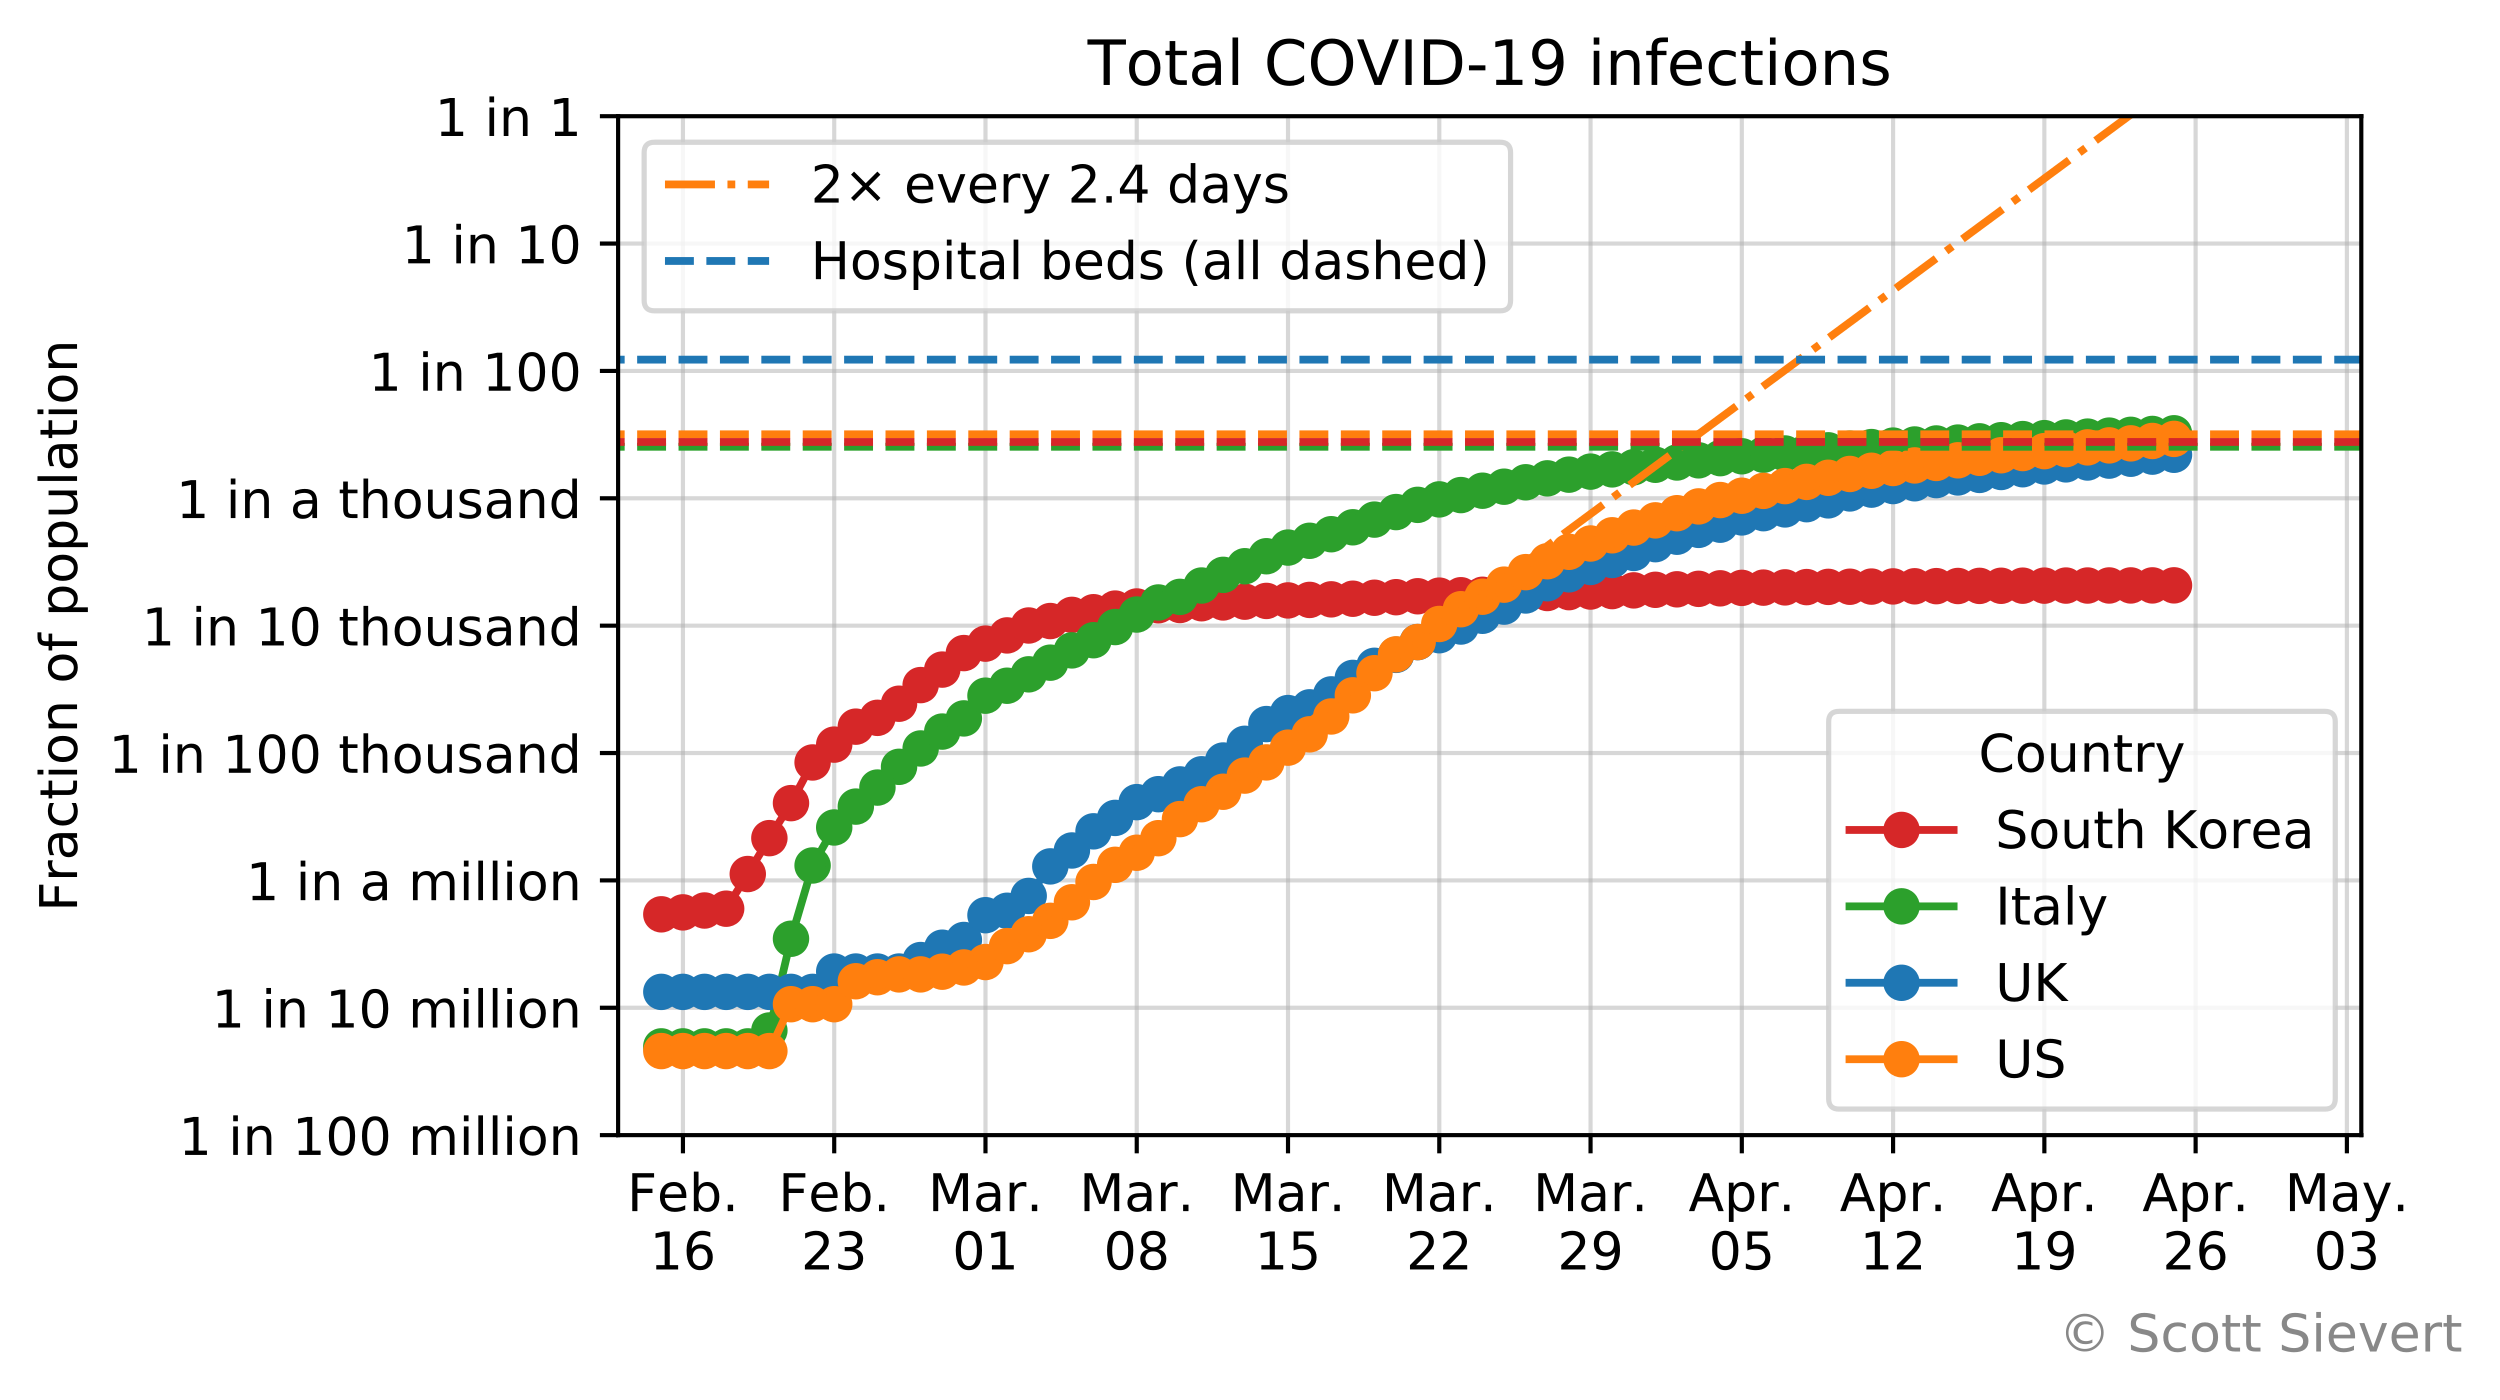 <?xml version="1.0" encoding="utf-8" standalone="no"?>
<!DOCTYPE svg PUBLIC "-//W3C//DTD SVG 1.1//EN"
  "http://www.w3.org/Graphics/SVG/1.1/DTD/svg11.dtd">
<!-- Created with matplotlib (https://matplotlib.org/) -->
<svg height="268.854pt" version="1.1" viewBox="0 0 480.155 268.854" width="480.155pt" xmlns="http://www.w3.org/2000/svg" xmlns:xlink="http://www.w3.org/1999/xlink">
 <defs>
  <style type="text/css">
*{stroke-linecap:butt;stroke-linejoin:round;}
  </style>
 </defs>
 <g id="figure_1">
  <g id="patch_1">
   <path d="M 0 268.854 
L 480.155 268.854 
L 480.155 0 
L 0 0 
z
" style="fill:#ffffff;"/>
  </g>
  <g id="axes_1">
   <g id="patch_2">
    <path d="M 118.716 218.014 
L 453.516 218.014 
L 453.516 22.318 
L 118.716 22.318 
z
" style="fill:#ffffff;"/>
   </g>
   <g id="matplotlib.axis_1">
    <g id="xtick_1">
     <g id="line2d_1">
      <path clip-path="url(#p9a857c9c0d)" d="M 131.167 218.014 
L 131.167 22.318 
" style="fill:none;stroke:#b0b0b0;stroke-linecap:square;stroke-opacity:0.5;stroke-width:0.8;"/>
     </g>
     <g id="line2d_2">
      <defs>
       <path d="M 0 0 
L 0 3.5 
" id="m58b0bb39a0" style="stroke:#000000;stroke-width:0.8;"/>
      </defs>
      <g>
       <use style="stroke:#000000;stroke-width:0.8;" x="131.167" xlink:href="#m58b0bb39a0" y="218.014"/>
      </g>
     </g>
     <g id="text_1">
      <!-- Feb. -->
      <defs>
       <path d="M 9.812 72.906 
L 51.703 72.906 
L 51.703 64.594 
L 19.672 64.594 
L 19.672 43.109 
L 48.578 43.109 
L 48.578 34.812 
L 19.672 34.812 
L 19.672 0 
L 9.812 0 
z
" id="DejaVuSans-70"/>
       <path d="M 56.203 29.594 
L 56.203 25.203 
L 14.891 25.203 
Q 15.484 15.922 20.484 11.062 
Q 25.484 6.203 34.422 6.203 
Q 39.594 6.203 44.453 7.469 
Q 49.312 8.734 54.109 11.281 
L 54.109 2.781 
Q 49.266 0.734 44.188 -0.344 
Q 39.109 -1.422 33.891 -1.422 
Q 20.797 -1.422 13.156 6.188 
Q 5.516 13.812 5.516 26.812 
Q 5.516 40.234 12.766 48.109 
Q 20.016 56 32.328 56 
Q 43.359 56 49.781 48.891 
Q 56.203 41.797 56.203 29.594 
z
M 47.219 32.234 
Q 47.125 39.594 43.094 43.984 
Q 39.062 48.391 32.422 48.391 
Q 24.906 48.391 20.391 44.141 
Q 15.875 39.891 15.188 32.172 
z
" id="DejaVuSans-101"/>
       <path d="M 48.688 27.297 
Q 48.688 37.203 44.609 42.844 
Q 40.531 48.484 33.406 48.484 
Q 26.266 48.484 22.188 42.844 
Q 18.109 37.203 18.109 27.297 
Q 18.109 17.391 22.188 11.75 
Q 26.266 6.109 33.406 6.109 
Q 40.531 6.109 44.609 11.75 
Q 48.688 17.391 48.688 27.297 
z
M 18.109 46.391 
Q 20.953 51.266 25.266 53.625 
Q 29.594 56 35.594 56 
Q 45.562 56 51.781 48.094 
Q 58.016 40.188 58.016 27.297 
Q 58.016 14.406 51.781 6.484 
Q 45.562 -1.422 35.594 -1.422 
Q 29.594 -1.422 25.266 0.953 
Q 20.953 3.328 18.109 8.203 
L 18.109 0 
L 9.078 0 
L 9.078 75.984 
L 18.109 75.984 
z
" id="DejaVuSans-98"/>
       <path d="M 10.688 12.406 
L 21 12.406 
L 21 0 
L 10.688 0 
z
" id="DejaVuSans-46"/>
      </defs>
      <g transform="translate(120.455 232.613)scale(0.1 -0.1)">
       <use xlink:href="#DejaVuSans-70"/>
       <use x="57.441" xlink:href="#DejaVuSans-101"/>
       <use x="118.965" xlink:href="#DejaVuSans-98"/>
       <use x="182.441" xlink:href="#DejaVuSans-46"/>
      </g>
      <!-- 16 -->
      <defs>
       <path d="M 12.406 8.297 
L 28.516 8.297 
L 28.516 63.922 
L 10.984 60.406 
L 10.984 69.391 
L 28.422 72.906 
L 38.281 72.906 
L 38.281 8.297 
L 54.391 8.297 
L 54.391 0 
L 12.406 0 
z
" id="DejaVuSans-49"/>
       <path d="M 33.016 40.375 
Q 26.375 40.375 22.484 35.828 
Q 18.609 31.297 18.609 23.391 
Q 18.609 15.531 22.484 10.953 
Q 26.375 6.391 33.016 6.391 
Q 39.656 6.391 43.531 10.953 
Q 47.406 15.531 47.406 23.391 
Q 47.406 31.297 43.531 35.828 
Q 39.656 40.375 33.016 40.375 
z
M 52.594 71.297 
L 52.594 62.312 
Q 48.875 64.062 45.094 64.984 
Q 41.312 65.922 37.594 65.922 
Q 27.828 65.922 22.672 59.328 
Q 17.531 52.734 16.797 39.406 
Q 19.672 43.656 24.016 45.922 
Q 28.375 48.188 33.594 48.188 
Q 44.578 48.188 50.953 41.516 
Q 57.328 34.859 57.328 23.391 
Q 57.328 12.156 50.688 5.359 
Q 44.047 -1.422 33.016 -1.422 
Q 20.359 -1.422 13.672 8.266 
Q 6.984 17.969 6.984 36.375 
Q 6.984 53.656 15.188 63.938 
Q 23.391 74.219 37.203 74.219 
Q 40.922 74.219 44.703 73.484 
Q 48.484 72.75 52.594 71.297 
z
" id="DejaVuSans-54"/>
      </defs>
      <g transform="translate(124.804 243.81)scale(0.1 -0.1)">
       <use xlink:href="#DejaVuSans-49"/>
       <use x="63.623" xlink:href="#DejaVuSans-54"/>
      </g>
     </g>
    </g>
    <g id="xtick_2">
     <g id="line2d_3">
      <path clip-path="url(#p9a857c9c0d)" d="M 160.22 218.014 
L 160.22 22.318 
" style="fill:none;stroke:#b0b0b0;stroke-linecap:square;stroke-opacity:0.5;stroke-width:0.8;"/>
     </g>
     <g id="line2d_4">
      <g>
       <use style="stroke:#000000;stroke-width:0.8;" x="160.22" xlink:href="#m58b0bb39a0" y="218.014"/>
      </g>
     </g>
     <g id="text_2">
      <!-- Feb. -->
      <g transform="translate(149.508 232.613)scale(0.1 -0.1)">
       <use xlink:href="#DejaVuSans-70"/>
       <use x="57.441" xlink:href="#DejaVuSans-101"/>
       <use x="118.965" xlink:href="#DejaVuSans-98"/>
       <use x="182.441" xlink:href="#DejaVuSans-46"/>
      </g>
      <!-- 23 -->
      <defs>
       <path d="M 19.188 8.297 
L 53.609 8.297 
L 53.609 0 
L 7.328 0 
L 7.328 8.297 
Q 12.938 14.109 22.625 23.891 
Q 32.328 33.688 34.812 36.531 
Q 39.547 41.844 41.422 45.531 
Q 43.312 49.219 43.312 52.781 
Q 43.312 58.594 39.234 62.25 
Q 35.156 65.922 28.609 65.922 
Q 23.969 65.922 18.812 64.312 
Q 13.672 62.703 7.812 59.422 
L 7.812 69.391 
Q 13.766 71.781 18.938 73 
Q 24.125 74.219 28.422 74.219 
Q 39.75 74.219 46.484 68.547 
Q 53.219 62.891 53.219 53.422 
Q 53.219 48.922 51.531 44.891 
Q 49.859 40.875 45.406 35.406 
Q 44.188 33.984 37.641 27.219 
Q 31.109 20.453 19.188 8.297 
z
" id="DejaVuSans-50"/>
       <path d="M 40.578 39.312 
Q 47.656 37.797 51.625 33 
Q 55.609 28.219 55.609 21.188 
Q 55.609 10.406 48.188 4.484 
Q 40.766 -1.422 27.094 -1.422 
Q 22.516 -1.422 17.656 -0.516 
Q 12.797 0.391 7.625 2.203 
L 7.625 11.719 
Q 11.719 9.328 16.594 8.109 
Q 21.484 6.891 26.812 6.891 
Q 36.078 6.891 40.938 10.547 
Q 45.797 14.203 45.797 21.188 
Q 45.797 27.641 41.281 31.266 
Q 36.766 34.906 28.719 34.906 
L 20.219 34.906 
L 20.219 43.016 
L 29.109 43.016 
Q 36.375 43.016 40.234 45.922 
Q 44.094 48.828 44.094 54.297 
Q 44.094 59.906 40.109 62.906 
Q 36.141 65.922 28.719 65.922 
Q 24.656 65.922 20.016 65.031 
Q 15.375 64.156 9.812 62.312 
L 9.812 71.094 
Q 15.438 72.656 20.344 73.438 
Q 25.25 74.219 29.594 74.219 
Q 40.828 74.219 47.359 69.109 
Q 53.906 64.016 53.906 55.328 
Q 53.906 49.266 50.438 45.094 
Q 46.969 40.922 40.578 39.312 
z
" id="DejaVuSans-51"/>
      </defs>
      <g transform="translate(153.857 243.81)scale(0.1 -0.1)">
       <use xlink:href="#DejaVuSans-50"/>
       <use x="63.623" xlink:href="#DejaVuSans-51"/>
      </g>
     </g>
    </g>
    <g id="xtick_3">
     <g id="line2d_5">
      <path clip-path="url(#p9a857c9c0d)" d="M 189.273 218.014 
L 189.273 22.318 
" style="fill:none;stroke:#b0b0b0;stroke-linecap:square;stroke-opacity:0.5;stroke-width:0.8;"/>
     </g>
     <g id="line2d_6">
      <g>
       <use style="stroke:#000000;stroke-width:0.8;" x="189.273" xlink:href="#m58b0bb39a0" y="218.014"/>
      </g>
     </g>
     <g id="text_3">
      <!-- Mar. -->
      <defs>
       <path d="M 9.812 72.906 
L 24.516 72.906 
L 43.109 23.297 
L 61.812 72.906 
L 76.516 72.906 
L 76.516 0 
L 66.891 0 
L 66.891 64.016 
L 48.094 14.016 
L 38.188 14.016 
L 19.391 64.016 
L 19.391 0 
L 9.812 0 
z
" id="DejaVuSans-77"/>
       <path d="M 34.281 27.484 
Q 23.391 27.484 19.188 25 
Q 14.984 22.516 14.984 16.5 
Q 14.984 11.719 18.141 8.906 
Q 21.297 6.109 26.703 6.109 
Q 34.188 6.109 38.703 11.406 
Q 43.219 16.703 43.219 25.484 
L 43.219 27.484 
z
M 52.203 31.203 
L 52.203 0 
L 43.219 0 
L 43.219 8.297 
Q 40.141 3.328 35.547 0.953 
Q 30.953 -1.422 24.312 -1.422 
Q 15.922 -1.422 10.953 3.297 
Q 6 8.016 6 15.922 
Q 6 25.141 12.172 29.828 
Q 18.359 34.516 30.609 34.516 
L 43.219 34.516 
L 43.219 35.406 
Q 43.219 41.609 39.141 45 
Q 35.062 48.391 27.688 48.391 
Q 23 48.391 18.547 47.266 
Q 14.109 46.141 10.016 43.891 
L 10.016 52.203 
Q 14.938 54.109 19.578 55.047 
Q 24.219 56 28.609 56 
Q 40.484 56 46.344 49.844 
Q 52.203 43.703 52.203 31.203 
z
" id="DejaVuSans-97"/>
       <path d="M 41.109 46.297 
Q 39.594 47.172 37.812 47.578 
Q 36.031 48 33.891 48 
Q 26.266 48 22.188 43.047 
Q 18.109 38.094 18.109 28.812 
L 18.109 0 
L 9.078 0 
L 9.078 54.688 
L 18.109 54.688 
L 18.109 46.188 
Q 20.953 51.172 25.484 53.578 
Q 30.031 56 36.531 56 
Q 37.453 56 38.578 55.875 
Q 39.703 55.766 41.062 55.516 
z
" id="DejaVuSans-114"/>
      </defs>
      <g transform="translate(178.257 232.613)scale(0.1 -0.1)">
       <use xlink:href="#DejaVuSans-77"/>
       <use x="86.279" xlink:href="#DejaVuSans-97"/>
       <use x="147.559" xlink:href="#DejaVuSans-114"/>
       <use x="188.531" xlink:href="#DejaVuSans-46"/>
      </g>
      <!-- 01 -->
      <defs>
       <path d="M 31.781 66.406 
Q 24.172 66.406 20.328 58.906 
Q 16.5 51.422 16.5 36.375 
Q 16.5 21.391 20.328 13.891 
Q 24.172 6.391 31.781 6.391 
Q 39.453 6.391 43.281 13.891 
Q 47.125 21.391 47.125 36.375 
Q 47.125 51.422 43.281 58.906 
Q 39.453 66.406 31.781 66.406 
z
M 31.781 74.219 
Q 44.047 74.219 50.516 64.516 
Q 56.984 54.828 56.984 36.375 
Q 56.984 17.969 50.516 8.266 
Q 44.047 -1.422 31.781 -1.422 
Q 19.531 -1.422 13.062 8.266 
Q 6.594 17.969 6.594 36.375 
Q 6.594 54.828 13.062 64.516 
Q 19.531 74.219 31.781 74.219 
z
" id="DejaVuSans-48"/>
      </defs>
      <g transform="translate(182.91 243.81)scale(0.1 -0.1)">
       <use xlink:href="#DejaVuSans-48"/>
       <use x="63.623" xlink:href="#DejaVuSans-49"/>
      </g>
     </g>
    </g>
    <g id="xtick_4">
     <g id="line2d_7">
      <path clip-path="url(#p9a857c9c0d)" d="M 218.325 218.014 
L 218.325 22.318 
" style="fill:none;stroke:#b0b0b0;stroke-linecap:square;stroke-opacity:0.5;stroke-width:0.8;"/>
     </g>
     <g id="line2d_8">
      <g>
       <use style="stroke:#000000;stroke-width:0.8;" x="218.325" xlink:href="#m58b0bb39a0" y="218.014"/>
      </g>
     </g>
     <g id="text_4">
      <!-- Mar. -->
      <g transform="translate(207.31 232.613)scale(0.1 -0.1)">
       <use xlink:href="#DejaVuSans-77"/>
       <use x="86.279" xlink:href="#DejaVuSans-97"/>
       <use x="147.559" xlink:href="#DejaVuSans-114"/>
       <use x="188.531" xlink:href="#DejaVuSans-46"/>
      </g>
      <!-- 08 -->
      <defs>
       <path d="M 31.781 34.625 
Q 24.75 34.625 20.719 30.859 
Q 16.703 27.094 16.703 20.516 
Q 16.703 13.922 20.719 10.156 
Q 24.75 6.391 31.781 6.391 
Q 38.812 6.391 42.859 10.172 
Q 46.922 13.969 46.922 20.516 
Q 46.922 27.094 42.891 30.859 
Q 38.875 34.625 31.781 34.625 
z
M 21.922 38.812 
Q 15.578 40.375 12.031 44.719 
Q 8.5 49.078 8.5 55.328 
Q 8.5 64.062 14.719 69.141 
Q 20.953 74.219 31.781 74.219 
Q 42.672 74.219 48.875 69.141 
Q 55.078 64.062 55.078 55.328 
Q 55.078 49.078 51.531 44.719 
Q 48 40.375 41.703 38.812 
Q 48.828 37.156 52.797 32.312 
Q 56.781 27.484 56.781 20.516 
Q 56.781 9.906 50.312 4.234 
Q 43.844 -1.422 31.781 -1.422 
Q 19.734 -1.422 13.25 4.234 
Q 6.781 9.906 6.781 20.516 
Q 6.781 27.484 10.781 32.312 
Q 14.797 37.156 21.922 38.812 
z
M 18.312 54.391 
Q 18.312 48.734 21.844 45.562 
Q 25.391 42.391 31.781 42.391 
Q 38.141 42.391 41.719 45.562 
Q 45.312 48.734 45.312 54.391 
Q 45.312 60.062 41.719 63.234 
Q 38.141 66.406 31.781 66.406 
Q 25.391 66.406 21.844 63.234 
Q 18.312 60.062 18.312 54.391 
z
" id="DejaVuSans-56"/>
      </defs>
      <g transform="translate(211.963 243.81)scale(0.1 -0.1)">
       <use xlink:href="#DejaVuSans-48"/>
       <use x="63.623" xlink:href="#DejaVuSans-56"/>
      </g>
     </g>
    </g>
    <g id="xtick_5">
     <g id="line2d_9">
      <path clip-path="url(#p9a857c9c0d)" d="M 247.378 218.014 
L 247.378 22.318 
" style="fill:none;stroke:#b0b0b0;stroke-linecap:square;stroke-opacity:0.5;stroke-width:0.8;"/>
     </g>
     <g id="line2d_10">
      <g>
       <use style="stroke:#000000;stroke-width:0.8;" x="247.378" xlink:href="#m58b0bb39a0" y="218.014"/>
      </g>
     </g>
     <g id="text_5">
      <!-- Mar. -->
      <g transform="translate(236.363 232.613)scale(0.1 -0.1)">
       <use xlink:href="#DejaVuSans-77"/>
       <use x="86.279" xlink:href="#DejaVuSans-97"/>
       <use x="147.559" xlink:href="#DejaVuSans-114"/>
       <use x="188.531" xlink:href="#DejaVuSans-46"/>
      </g>
      <!-- 15 -->
      <defs>
       <path d="M 10.797 72.906 
L 49.516 72.906 
L 49.516 64.594 
L 19.828 64.594 
L 19.828 46.734 
Q 21.969 47.469 24.109 47.828 
Q 26.266 48.188 28.422 48.188 
Q 40.625 48.188 47.75 41.5 
Q 54.891 34.812 54.891 23.391 
Q 54.891 11.625 47.562 5.094 
Q 40.234 -1.422 26.906 -1.422 
Q 22.312 -1.422 17.547 -0.641 
Q 12.797 0.141 7.719 1.703 
L 7.719 11.625 
Q 12.109 9.234 16.797 8.062 
Q 21.484 6.891 26.703 6.891 
Q 35.156 6.891 40.078 11.328 
Q 45.016 15.766 45.016 23.391 
Q 45.016 31 40.078 35.438 
Q 35.156 39.891 26.703 39.891 
Q 22.75 39.891 18.812 39.016 
Q 14.891 38.141 10.797 36.281 
z
" id="DejaVuSans-53"/>
      </defs>
      <g transform="translate(241.016 243.81)scale(0.1 -0.1)">
       <use xlink:href="#DejaVuSans-49"/>
       <use x="63.623" xlink:href="#DejaVuSans-53"/>
      </g>
     </g>
    </g>
    <g id="xtick_6">
     <g id="line2d_11">
      <path clip-path="url(#p9a857c9c0d)" d="M 276.431 218.014 
L 276.431 22.318 
" style="fill:none;stroke:#b0b0b0;stroke-linecap:square;stroke-opacity:0.5;stroke-width:0.8;"/>
     </g>
     <g id="line2d_12">
      <g>
       <use style="stroke:#000000;stroke-width:0.8;" x="276.431" xlink:href="#m58b0bb39a0" y="218.014"/>
      </g>
     </g>
     <g id="text_6">
      <!-- Mar. -->
      <g transform="translate(265.416 232.613)scale(0.1 -0.1)">
       <use xlink:href="#DejaVuSans-77"/>
       <use x="86.279" xlink:href="#DejaVuSans-97"/>
       <use x="147.559" xlink:href="#DejaVuSans-114"/>
       <use x="188.531" xlink:href="#DejaVuSans-46"/>
      </g>
      <!-- 22 -->
      <g transform="translate(270.069 243.81)scale(0.1 -0.1)">
       <use xlink:href="#DejaVuSans-50"/>
       <use x="63.623" xlink:href="#DejaVuSans-50"/>
      </g>
     </g>
    </g>
    <g id="xtick_7">
     <g id="line2d_13">
      <path clip-path="url(#p9a857c9c0d)" d="M 305.484 218.014 
L 305.484 22.318 
" style="fill:none;stroke:#b0b0b0;stroke-linecap:square;stroke-opacity:0.5;stroke-width:0.8;"/>
     </g>
     <g id="line2d_14">
      <g>
       <use style="stroke:#000000;stroke-width:0.8;" x="305.484" xlink:href="#m58b0bb39a0" y="218.014"/>
      </g>
     </g>
     <g id="text_7">
      <!-- Mar. -->
      <g transform="translate(294.468 232.613)scale(0.1 -0.1)">
       <use xlink:href="#DejaVuSans-77"/>
       <use x="86.279" xlink:href="#DejaVuSans-97"/>
       <use x="147.559" xlink:href="#DejaVuSans-114"/>
       <use x="188.531" xlink:href="#DejaVuSans-46"/>
      </g>
      <!-- 29 -->
      <defs>
       <path d="M 10.984 1.516 
L 10.984 10.5 
Q 14.703 8.734 18.5 7.812 
Q 22.312 6.891 25.984 6.891 
Q 35.75 6.891 40.891 13.453 
Q 46.047 20.016 46.781 33.406 
Q 43.953 29.203 39.594 26.953 
Q 35.25 24.703 29.984 24.703 
Q 19.047 24.703 12.672 31.312 
Q 6.297 37.938 6.297 49.422 
Q 6.297 60.641 12.938 67.422 
Q 19.578 74.219 30.609 74.219 
Q 43.266 74.219 49.922 64.516 
Q 56.594 54.828 56.594 36.375 
Q 56.594 19.141 48.406 8.859 
Q 40.234 -1.422 26.422 -1.422 
Q 22.703 -1.422 18.891 -0.688 
Q 15.094 0.047 10.984 1.516 
z
M 30.609 32.422 
Q 37.25 32.422 41.125 36.953 
Q 45.016 41.5 45.016 49.422 
Q 45.016 57.281 41.125 61.844 
Q 37.25 66.406 30.609 66.406 
Q 23.969 66.406 20.094 61.844 
Q 16.219 57.281 16.219 49.422 
Q 16.219 41.5 20.094 36.953 
Q 23.969 32.422 30.609 32.422 
z
" id="DejaVuSans-57"/>
      </defs>
      <g transform="translate(299.122 243.81)scale(0.1 -0.1)">
       <use xlink:href="#DejaVuSans-50"/>
       <use x="63.623" xlink:href="#DejaVuSans-57"/>
      </g>
     </g>
    </g>
    <g id="xtick_8">
     <g id="line2d_15">
      <path clip-path="url(#p9a857c9c0d)" d="M 334.537 218.014 
L 334.537 22.318 
" style="fill:none;stroke:#b0b0b0;stroke-linecap:square;stroke-opacity:0.5;stroke-width:0.8;"/>
     </g>
     <g id="line2d_16">
      <g>
       <use style="stroke:#000000;stroke-width:0.8;" x="334.537" xlink:href="#m58b0bb39a0" y="218.014"/>
      </g>
     </g>
     <g id="text_8">
      <!-- Apr. -->
      <defs>
       <path d="M 34.188 63.188 
L 20.797 26.906 
L 47.609 26.906 
z
M 28.609 72.906 
L 39.797 72.906 
L 67.578 0 
L 57.328 0 
L 50.688 18.703 
L 17.828 18.703 
L 11.188 0 
L 0.781 0 
z
" id="DejaVuSans-65"/>
       <path d="M 18.109 8.203 
L 18.109 -20.797 
L 9.078 -20.797 
L 9.078 54.688 
L 18.109 54.688 
L 18.109 46.391 
Q 20.953 51.266 25.266 53.625 
Q 29.594 56 35.594 56 
Q 45.562 56 51.781 48.094 
Q 58.016 40.188 58.016 27.297 
Q 58.016 14.406 51.781 6.484 
Q 45.562 -1.422 35.594 -1.422 
Q 29.594 -1.422 25.266 0.953 
Q 20.953 3.328 18.109 8.203 
z
M 48.688 27.297 
Q 48.688 37.203 44.609 42.844 
Q 40.531 48.484 33.406 48.484 
Q 26.266 48.484 22.188 42.844 
Q 18.109 37.203 18.109 27.297 
Q 18.109 17.391 22.188 11.75 
Q 26.266 6.109 33.406 6.109 
Q 40.531 6.109 44.609 11.75 
Q 48.688 17.391 48.688 27.297 
z
" id="DejaVuSans-112"/>
      </defs>
      <g transform="translate(324.305 232.613)scale(0.1 -0.1)">
       <use xlink:href="#DejaVuSans-65"/>
       <use x="68.408" xlink:href="#DejaVuSans-112"/>
       <use x="131.885" xlink:href="#DejaVuSans-114"/>
       <use x="172.857" xlink:href="#DejaVuSans-46"/>
      </g>
      <!-- 05 -->
      <g transform="translate(328.174 243.81)scale(0.1 -0.1)">
       <use xlink:href="#DejaVuSans-48"/>
       <use x="63.623" xlink:href="#DejaVuSans-53"/>
      </g>
     </g>
    </g>
    <g id="xtick_9">
     <g id="line2d_17">
      <path clip-path="url(#p9a857c9c0d)" d="M 363.59 218.014 
L 363.59 22.318 
" style="fill:none;stroke:#b0b0b0;stroke-linecap:square;stroke-opacity:0.5;stroke-width:0.8;"/>
     </g>
     <g id="line2d_18">
      <g>
       <use style="stroke:#000000;stroke-width:0.8;" x="363.59" xlink:href="#m58b0bb39a0" y="218.014"/>
      </g>
     </g>
     <g id="text_9">
      <!-- Apr. -->
      <g transform="translate(353.358 232.613)scale(0.1 -0.1)">
       <use xlink:href="#DejaVuSans-65"/>
       <use x="68.408" xlink:href="#DejaVuSans-112"/>
       <use x="131.885" xlink:href="#DejaVuSans-114"/>
       <use x="172.857" xlink:href="#DejaVuSans-46"/>
      </g>
      <!-- 12 -->
      <g transform="translate(357.227 243.81)scale(0.1 -0.1)">
       <use xlink:href="#DejaVuSans-49"/>
       <use x="63.623" xlink:href="#DejaVuSans-50"/>
      </g>
     </g>
    </g>
    <g id="xtick_10">
     <g id="line2d_19">
      <path clip-path="url(#p9a857c9c0d)" d="M 392.643 218.014 
L 392.643 22.318 
" style="fill:none;stroke:#b0b0b0;stroke-linecap:square;stroke-opacity:0.5;stroke-width:0.8;"/>
     </g>
     <g id="line2d_20">
      <g>
       <use style="stroke:#000000;stroke-width:0.8;" x="392.643" xlink:href="#m58b0bb39a0" y="218.014"/>
      </g>
     </g>
     <g id="text_10">
      <!-- Apr. -->
      <g transform="translate(382.411 232.613)scale(0.1 -0.1)">
       <use xlink:href="#DejaVuSans-65"/>
       <use x="68.408" xlink:href="#DejaVuSans-112"/>
       <use x="131.885" xlink:href="#DejaVuSans-114"/>
       <use x="172.857" xlink:href="#DejaVuSans-46"/>
      </g>
      <!-- 19 -->
      <g transform="translate(386.28 243.81)scale(0.1 -0.1)">
       <use xlink:href="#DejaVuSans-49"/>
       <use x="63.623" xlink:href="#DejaVuSans-57"/>
      </g>
     </g>
    </g>
    <g id="xtick_11">
     <g id="line2d_21">
      <path clip-path="url(#p9a857c9c0d)" d="M 421.696 218.014 
L 421.696 22.318 
" style="fill:none;stroke:#b0b0b0;stroke-linecap:square;stroke-opacity:0.5;stroke-width:0.8;"/>
     </g>
     <g id="line2d_22">
      <g>
       <use style="stroke:#000000;stroke-width:0.8;" x="421.696" xlink:href="#m58b0bb39a0" y="218.014"/>
      </g>
     </g>
     <g id="text_11">
      <!-- Apr. -->
      <g transform="translate(411.463 232.613)scale(0.1 -0.1)">
       <use xlink:href="#DejaVuSans-65"/>
       <use x="68.408" xlink:href="#DejaVuSans-112"/>
       <use x="131.885" xlink:href="#DejaVuSans-114"/>
       <use x="172.857" xlink:href="#DejaVuSans-46"/>
      </g>
      <!-- 26 -->
      <g transform="translate(415.333 243.81)scale(0.1 -0.1)">
       <use xlink:href="#DejaVuSans-50"/>
       <use x="63.623" xlink:href="#DejaVuSans-54"/>
      </g>
     </g>
    </g>
    <g id="xtick_12">
     <g id="line2d_23">
      <path clip-path="url(#p9a857c9c0d)" d="M 450.748 218.014 
L 450.748 22.318 
" style="fill:none;stroke:#b0b0b0;stroke-linecap:square;stroke-opacity:0.5;stroke-width:0.8;"/>
     </g>
     <g id="line2d_24">
      <g>
       <use style="stroke:#000000;stroke-width:0.8;" x="450.748" xlink:href="#m58b0bb39a0" y="218.014"/>
      </g>
     </g>
     <g id="text_12">
      <!-- May. -->
      <defs>
       <path d="M 32.172 -5.078 
Q 28.375 -14.844 24.75 -17.812 
Q 21.141 -20.797 15.094 -20.797 
L 7.906 -20.797 
L 7.906 -13.281 
L 13.188 -13.281 
Q 16.891 -13.281 18.938 -11.516 
Q 21 -9.766 23.484 -3.219 
L 25.094 0.875 
L 2.984 54.688 
L 12.5 54.688 
L 29.594 11.922 
L 46.688 54.688 
L 56.203 54.688 
z
" id="DejaVuSans-121"/>
      </defs>
      <g transform="translate(438.833 232.613)scale(0.1 -0.1)">
       <use xlink:href="#DejaVuSans-77"/>
       <use x="86.279" xlink:href="#DejaVuSans-97"/>
       <use x="147.559" xlink:href="#DejaVuSans-121"/>
       <use x="206.52" xlink:href="#DejaVuSans-46"/>
      </g>
      <!-- 03 -->
      <g transform="translate(444.386 243.81)scale(0.1 -0.1)">
       <use xlink:href="#DejaVuSans-48"/>
       <use x="63.623" xlink:href="#DejaVuSans-51"/>
      </g>
     </g>
    </g>
   </g>
   <g id="matplotlib.axis_2">
    <g id="ytick_1">
     <g id="line2d_25">
      <path clip-path="url(#p9a857c9c0d)" d="M 118.716 218.014 
L 453.516 218.014 
" style="fill:none;stroke:#b0b0b0;stroke-linecap:square;stroke-opacity:0.5;stroke-width:0.8;"/>
     </g>
     <g id="line2d_26">
      <defs>
       <path d="M 0 0 
L -3.5 0 
" id="m5d6a9eeab4" style="stroke:#000000;stroke-width:0.8;"/>
      </defs>
      <g>
       <use style="stroke:#000000;stroke-width:0.8;" x="118.716" xlink:href="#m5d6a9eeab4" y="218.014"/>
      </g>
     </g>
     <g id="text_13">
      <!-- 1 in 100 million -->
      <defs>
       <path id="DejaVuSans-32"/>
       <path d="M 9.422 54.688 
L 18.406 54.688 
L 18.406 0 
L 9.422 0 
z
M 9.422 75.984 
L 18.406 75.984 
L 18.406 64.594 
L 9.422 64.594 
z
" id="DejaVuSans-105"/>
       <path d="M 54.891 33.016 
L 54.891 0 
L 45.906 0 
L 45.906 32.719 
Q 45.906 40.484 42.875 44.328 
Q 39.844 48.188 33.797 48.188 
Q 26.516 48.188 22.312 43.547 
Q 18.109 38.922 18.109 30.906 
L 18.109 0 
L 9.078 0 
L 9.078 54.688 
L 18.109 54.688 
L 18.109 46.188 
Q 21.344 51.125 25.703 53.562 
Q 30.078 56 35.797 56 
Q 45.219 56 50.047 50.172 
Q 54.891 44.344 54.891 33.016 
z
" id="DejaVuSans-110"/>
       <path d="M 52 44.188 
Q 55.375 50.25 60.062 53.125 
Q 64.75 56 71.094 56 
Q 79.641 56 84.281 50.016 
Q 88.922 44.047 88.922 33.016 
L 88.922 0 
L 79.891 0 
L 79.891 32.719 
Q 79.891 40.578 77.094 44.375 
Q 74.312 48.188 68.609 48.188 
Q 61.625 48.188 57.562 43.547 
Q 53.516 38.922 53.516 30.906 
L 53.516 0 
L 44.484 0 
L 44.484 32.719 
Q 44.484 40.625 41.703 44.406 
Q 38.922 48.188 33.109 48.188 
Q 26.219 48.188 22.156 43.531 
Q 18.109 38.875 18.109 30.906 
L 18.109 0 
L 9.078 0 
L 9.078 54.688 
L 18.109 54.688 
L 18.109 46.188 
Q 21.188 51.219 25.484 53.609 
Q 29.781 56 35.688 56 
Q 41.656 56 45.828 52.969 
Q 50 49.953 52 44.188 
z
" id="DejaVuSans-109"/>
       <path d="M 9.422 75.984 
L 18.406 75.984 
L 18.406 0 
L 9.422 0 
z
" id="DejaVuSans-108"/>
       <path d="M 30.609 48.391 
Q 23.391 48.391 19.188 42.75 
Q 14.984 37.109 14.984 27.297 
Q 14.984 17.484 19.156 11.844 
Q 23.344 6.203 30.609 6.203 
Q 37.797 6.203 41.984 11.859 
Q 46.188 17.531 46.188 27.297 
Q 46.188 37.016 41.984 42.703 
Q 37.797 48.391 30.609 48.391 
z
M 30.609 56 
Q 42.328 56 49.016 48.375 
Q 55.719 40.766 55.719 27.297 
Q 55.719 13.875 49.016 6.219 
Q 42.328 -1.422 30.609 -1.422 
Q 18.844 -1.422 12.172 6.219 
Q 5.516 13.875 5.516 27.297 
Q 5.516 40.766 12.172 48.375 
Q 18.844 56 30.609 56 
z
" id="DejaVuSans-111"/>
      </defs>
      <g transform="translate(34.306 221.813)scale(0.1 -0.1)">
       <use xlink:href="#DejaVuSans-49"/>
       <use x="63.623" xlink:href="#DejaVuSans-32"/>
       <use x="95.41" xlink:href="#DejaVuSans-105"/>
       <use x="123.193" xlink:href="#DejaVuSans-110"/>
       <use x="186.572" xlink:href="#DejaVuSans-32"/>
       <use x="218.359" xlink:href="#DejaVuSans-49"/>
       <use x="281.982" xlink:href="#DejaVuSans-48"/>
       <use x="345.605" xlink:href="#DejaVuSans-48"/>
       <use x="409.229" xlink:href="#DejaVuSans-32"/>
       <use x="441.016" xlink:href="#DejaVuSans-109"/>
       <use x="538.428" xlink:href="#DejaVuSans-105"/>
       <use x="566.211" xlink:href="#DejaVuSans-108"/>
       <use x="593.994" xlink:href="#DejaVuSans-108"/>
       <use x="621.777" xlink:href="#DejaVuSans-105"/>
       <use x="649.561" xlink:href="#DejaVuSans-111"/>
       <use x="710.742" xlink:href="#DejaVuSans-110"/>
      </g>
     </g>
    </g>
    <g id="ytick_2">
     <g id="line2d_27">
      <path clip-path="url(#p9a857c9c0d)" d="M 118.716 193.552 
L 453.516 193.552 
" style="fill:none;stroke:#b0b0b0;stroke-linecap:square;stroke-opacity:0.5;stroke-width:0.8;"/>
     </g>
     <g id="line2d_28">
      <g>
       <use style="stroke:#000000;stroke-width:0.8;" x="118.716" xlink:href="#m5d6a9eeab4" y="193.552"/>
      </g>
     </g>
     <g id="text_14">
      <!-- 1 in 10 million -->
      <g transform="translate(40.669 197.351)scale(0.1 -0.1)">
       <use xlink:href="#DejaVuSans-49"/>
       <use x="63.623" xlink:href="#DejaVuSans-32"/>
       <use x="95.41" xlink:href="#DejaVuSans-105"/>
       <use x="123.193" xlink:href="#DejaVuSans-110"/>
       <use x="186.572" xlink:href="#DejaVuSans-32"/>
       <use x="218.359" xlink:href="#DejaVuSans-49"/>
       <use x="281.982" xlink:href="#DejaVuSans-48"/>
       <use x="345.605" xlink:href="#DejaVuSans-32"/>
       <use x="377.393" xlink:href="#DejaVuSans-109"/>
       <use x="474.805" xlink:href="#DejaVuSans-105"/>
       <use x="502.588" xlink:href="#DejaVuSans-108"/>
       <use x="530.371" xlink:href="#DejaVuSans-108"/>
       <use x="558.154" xlink:href="#DejaVuSans-105"/>
       <use x="585.938" xlink:href="#DejaVuSans-111"/>
       <use x="647.119" xlink:href="#DejaVuSans-110"/>
      </g>
     </g>
    </g>
    <g id="ytick_3">
     <g id="line2d_29">
      <path clip-path="url(#p9a857c9c0d)" d="M 118.716 169.09 
L 453.516 169.09 
" style="fill:none;stroke:#b0b0b0;stroke-linecap:square;stroke-opacity:0.5;stroke-width:0.8;"/>
     </g>
     <g id="line2d_30">
      <g>
       <use style="stroke:#000000;stroke-width:0.8;" x="118.716" xlink:href="#m5d6a9eeab4" y="169.09"/>
      </g>
     </g>
     <g id="text_15">
      <!-- 1 in a million -->
      <g transform="translate(47.266 172.889)scale(0.1 -0.1)">
       <use xlink:href="#DejaVuSans-49"/>
       <use x="63.623" xlink:href="#DejaVuSans-32"/>
       <use x="95.41" xlink:href="#DejaVuSans-105"/>
       <use x="123.193" xlink:href="#DejaVuSans-110"/>
       <use x="186.572" xlink:href="#DejaVuSans-32"/>
       <use x="218.359" xlink:href="#DejaVuSans-97"/>
       <use x="279.639" xlink:href="#DejaVuSans-32"/>
       <use x="311.426" xlink:href="#DejaVuSans-109"/>
       <use x="408.838" xlink:href="#DejaVuSans-105"/>
       <use x="436.621" xlink:href="#DejaVuSans-108"/>
       <use x="464.404" xlink:href="#DejaVuSans-108"/>
       <use x="492.188" xlink:href="#DejaVuSans-105"/>
       <use x="519.971" xlink:href="#DejaVuSans-111"/>
       <use x="581.152" xlink:href="#DejaVuSans-110"/>
      </g>
     </g>
    </g>
    <g id="ytick_4">
     <g id="line2d_31">
      <path clip-path="url(#p9a857c9c0d)" d="M 118.716 144.628 
L 453.516 144.628 
" style="fill:none;stroke:#b0b0b0;stroke-linecap:square;stroke-opacity:0.5;stroke-width:0.8;"/>
     </g>
     <g id="line2d_32">
      <g>
       <use style="stroke:#000000;stroke-width:0.8;" x="118.716" xlink:href="#m5d6a9eeab4" y="144.628"/>
      </g>
     </g>
     <g id="text_16">
      <!-- 1 in 100 thousand -->
      <defs>
       <path d="M 18.312 70.219 
L 18.312 54.688 
L 36.812 54.688 
L 36.812 47.703 
L 18.312 47.703 
L 18.312 18.016 
Q 18.312 11.328 20.141 9.422 
Q 21.969 7.516 27.594 7.516 
L 36.812 7.516 
L 36.812 0 
L 27.594 0 
Q 17.188 0 13.234 3.875 
Q 9.281 7.766 9.281 18.016 
L 9.281 47.703 
L 2.688 47.703 
L 2.688 54.688 
L 9.281 54.688 
L 9.281 70.219 
z
" id="DejaVuSans-116"/>
       <path d="M 54.891 33.016 
L 54.891 0 
L 45.906 0 
L 45.906 32.719 
Q 45.906 40.484 42.875 44.328 
Q 39.844 48.188 33.797 48.188 
Q 26.516 48.188 22.312 43.547 
Q 18.109 38.922 18.109 30.906 
L 18.109 0 
L 9.078 0 
L 9.078 75.984 
L 18.109 75.984 
L 18.109 46.188 
Q 21.344 51.125 25.703 53.562 
Q 30.078 56 35.797 56 
Q 45.219 56 50.047 50.172 
Q 54.891 44.344 54.891 33.016 
z
" id="DejaVuSans-104"/>
       <path d="M 8.5 21.578 
L 8.5 54.688 
L 17.484 54.688 
L 17.484 21.922 
Q 17.484 14.156 20.5 10.266 
Q 23.531 6.391 29.594 6.391 
Q 36.859 6.391 41.078 11.031 
Q 45.312 15.672 45.312 23.688 
L 45.312 54.688 
L 54.297 54.688 
L 54.297 0 
L 45.312 0 
L 45.312 8.406 
Q 42.047 3.422 37.719 1 
Q 33.406 -1.422 27.688 -1.422 
Q 18.266 -1.422 13.375 4.438 
Q 8.5 10.297 8.5 21.578 
z
M 31.109 56 
z
" id="DejaVuSans-117"/>
       <path d="M 44.281 53.078 
L 44.281 44.578 
Q 40.484 46.531 36.375 47.5 
Q 32.281 48.484 27.875 48.484 
Q 21.188 48.484 17.844 46.438 
Q 14.5 44.391 14.5 40.281 
Q 14.5 37.156 16.891 35.375 
Q 19.281 33.594 26.516 31.984 
L 29.594 31.297 
Q 39.156 29.25 43.188 25.516 
Q 47.219 21.781 47.219 15.094 
Q 47.219 7.469 41.188 3.016 
Q 35.156 -1.422 24.609 -1.422 
Q 20.219 -1.422 15.453 -0.562 
Q 10.688 0.297 5.422 2 
L 5.422 11.281 
Q 10.406 8.688 15.234 7.391 
Q 20.062 6.109 24.812 6.109 
Q 31.156 6.109 34.562 8.281 
Q 37.984 10.453 37.984 14.406 
Q 37.984 18.062 35.516 20.016 
Q 33.062 21.969 24.703 23.781 
L 21.578 24.516 
Q 13.234 26.266 9.516 29.906 
Q 5.812 33.547 5.812 39.891 
Q 5.812 47.609 11.281 51.797 
Q 16.75 56 26.812 56 
Q 31.781 56 36.172 55.266 
Q 40.578 54.547 44.281 53.078 
z
" id="DejaVuSans-115"/>
       <path d="M 45.406 46.391 
L 45.406 75.984 
L 54.391 75.984 
L 54.391 0 
L 45.406 0 
L 45.406 8.203 
Q 42.578 3.328 38.25 0.953 
Q 33.938 -1.422 27.875 -1.422 
Q 17.969 -1.422 11.734 6.484 
Q 5.516 14.406 5.516 27.297 
Q 5.516 40.188 11.734 48.094 
Q 17.969 56 27.875 56 
Q 33.938 56 38.25 53.625 
Q 42.578 51.266 45.406 46.391 
z
M 14.797 27.297 
Q 14.797 17.391 18.875 11.75 
Q 22.953 6.109 30.078 6.109 
Q 37.203 6.109 41.297 11.75 
Q 45.406 17.391 45.406 27.297 
Q 45.406 37.203 41.297 42.844 
Q 37.203 48.484 30.078 48.484 
Q 22.953 48.484 18.875 42.844 
Q 14.797 37.203 14.797 27.297 
z
" id="DejaVuSans-100"/>
      </defs>
      <g transform="translate(20.878 148.427)scale(0.1 -0.1)">
       <use xlink:href="#DejaVuSans-49"/>
       <use x="63.623" xlink:href="#DejaVuSans-32"/>
       <use x="95.41" xlink:href="#DejaVuSans-105"/>
       <use x="123.193" xlink:href="#DejaVuSans-110"/>
       <use x="186.572" xlink:href="#DejaVuSans-32"/>
       <use x="218.359" xlink:href="#DejaVuSans-49"/>
       <use x="281.982" xlink:href="#DejaVuSans-48"/>
       <use x="345.605" xlink:href="#DejaVuSans-48"/>
       <use x="409.229" xlink:href="#DejaVuSans-32"/>
       <use x="441.016" xlink:href="#DejaVuSans-116"/>
       <use x="480.225" xlink:href="#DejaVuSans-104"/>
       <use x="543.604" xlink:href="#DejaVuSans-111"/>
       <use x="604.785" xlink:href="#DejaVuSans-117"/>
       <use x="668.164" xlink:href="#DejaVuSans-115"/>
       <use x="720.264" xlink:href="#DejaVuSans-97"/>
       <use x="781.543" xlink:href="#DejaVuSans-110"/>
       <use x="844.922" xlink:href="#DejaVuSans-100"/>
      </g>
     </g>
    </g>
    <g id="ytick_5">
     <g id="line2d_33">
      <path clip-path="url(#p9a857c9c0d)" d="M 118.716 120.166 
L 453.516 120.166 
" style="fill:none;stroke:#b0b0b0;stroke-linecap:square;stroke-opacity:0.5;stroke-width:0.8;"/>
     </g>
     <g id="line2d_34">
      <g>
       <use style="stroke:#000000;stroke-width:0.8;" x="118.716" xlink:href="#m5d6a9eeab4" y="120.166"/>
      </g>
     </g>
     <g id="text_17">
      <!-- 1 in 10 thousand -->
      <g transform="translate(27.241 123.965)scale(0.1 -0.1)">
       <use xlink:href="#DejaVuSans-49"/>
       <use x="63.623" xlink:href="#DejaVuSans-32"/>
       <use x="95.41" xlink:href="#DejaVuSans-105"/>
       <use x="123.193" xlink:href="#DejaVuSans-110"/>
       <use x="186.572" xlink:href="#DejaVuSans-32"/>
       <use x="218.359" xlink:href="#DejaVuSans-49"/>
       <use x="281.982" xlink:href="#DejaVuSans-48"/>
       <use x="345.605" xlink:href="#DejaVuSans-32"/>
       <use x="377.393" xlink:href="#DejaVuSans-116"/>
       <use x="416.602" xlink:href="#DejaVuSans-104"/>
       <use x="479.98" xlink:href="#DejaVuSans-111"/>
       <use x="541.162" xlink:href="#DejaVuSans-117"/>
       <use x="604.541" xlink:href="#DejaVuSans-115"/>
       <use x="656.641" xlink:href="#DejaVuSans-97"/>
       <use x="717.92" xlink:href="#DejaVuSans-110"/>
       <use x="781.299" xlink:href="#DejaVuSans-100"/>
      </g>
     </g>
    </g>
    <g id="ytick_6">
     <g id="line2d_35">
      <path clip-path="url(#p9a857c9c0d)" d="M 118.716 95.704 
L 453.516 95.704 
" style="fill:none;stroke:#b0b0b0;stroke-linecap:square;stroke-opacity:0.5;stroke-width:0.8;"/>
     </g>
     <g id="line2d_36">
      <g>
       <use style="stroke:#000000;stroke-width:0.8;" x="118.716" xlink:href="#m5d6a9eeab4" y="95.704"/>
      </g>
     </g>
     <g id="text_18">
      <!-- 1 in a thousand -->
      <g transform="translate(33.837 99.503)scale(0.1 -0.1)">
       <use xlink:href="#DejaVuSans-49"/>
       <use x="63.623" xlink:href="#DejaVuSans-32"/>
       <use x="95.41" xlink:href="#DejaVuSans-105"/>
       <use x="123.193" xlink:href="#DejaVuSans-110"/>
       <use x="186.572" xlink:href="#DejaVuSans-32"/>
       <use x="218.359" xlink:href="#DejaVuSans-97"/>
       <use x="279.639" xlink:href="#DejaVuSans-32"/>
       <use x="311.426" xlink:href="#DejaVuSans-116"/>
       <use x="350.635" xlink:href="#DejaVuSans-104"/>
       <use x="414.014" xlink:href="#DejaVuSans-111"/>
       <use x="475.195" xlink:href="#DejaVuSans-117"/>
       <use x="538.574" xlink:href="#DejaVuSans-115"/>
       <use x="590.674" xlink:href="#DejaVuSans-97"/>
       <use x="651.953" xlink:href="#DejaVuSans-110"/>
       <use x="715.332" xlink:href="#DejaVuSans-100"/>
      </g>
     </g>
    </g>
    <g id="ytick_7">
     <g id="line2d_37">
      <path clip-path="url(#p9a857c9c0d)" d="M 118.716 71.242 
L 453.516 71.242 
" style="fill:none;stroke:#b0b0b0;stroke-linecap:square;stroke-opacity:0.5;stroke-width:0.8;"/>
     </g>
     <g id="line2d_38">
      <g>
       <use style="stroke:#000000;stroke-width:0.8;" x="118.716" xlink:href="#m5d6a9eeab4" y="71.242"/>
      </g>
     </g>
     <g id="text_19">
      <!-- 1 in 100 -->
      <g transform="translate(70.794 75.041)scale(0.1 -0.1)">
       <use xlink:href="#DejaVuSans-49"/>
       <use x="63.623" xlink:href="#DejaVuSans-32"/>
       <use x="95.41" xlink:href="#DejaVuSans-105"/>
       <use x="123.193" xlink:href="#DejaVuSans-110"/>
       <use x="186.572" xlink:href="#DejaVuSans-32"/>
       <use x="218.359" xlink:href="#DejaVuSans-49"/>
       <use x="281.982" xlink:href="#DejaVuSans-48"/>
       <use x="345.605" xlink:href="#DejaVuSans-48"/>
      </g>
     </g>
    </g>
    <g id="ytick_8">
     <g id="line2d_39">
      <path clip-path="url(#p9a857c9c0d)" d="M 118.716 46.78 
L 453.516 46.78 
" style="fill:none;stroke:#b0b0b0;stroke-linecap:square;stroke-opacity:0.5;stroke-width:0.8;"/>
     </g>
     <g id="line2d_40">
      <g>
       <use style="stroke:#000000;stroke-width:0.8;" x="118.716" xlink:href="#m5d6a9eeab4" y="46.78"/>
      </g>
     </g>
     <g id="text_20">
      <!-- 1 in 10 -->
      <g transform="translate(77.156 50.579)scale(0.1 -0.1)">
       <use xlink:href="#DejaVuSans-49"/>
       <use x="63.623" xlink:href="#DejaVuSans-32"/>
       <use x="95.41" xlink:href="#DejaVuSans-105"/>
       <use x="123.193" xlink:href="#DejaVuSans-110"/>
       <use x="186.572" xlink:href="#DejaVuSans-32"/>
       <use x="218.359" xlink:href="#DejaVuSans-49"/>
       <use x="281.982" xlink:href="#DejaVuSans-48"/>
      </g>
     </g>
    </g>
    <g id="ytick_9">
     <g id="line2d_41">
      <path clip-path="url(#p9a857c9c0d)" d="M 118.716 22.318 
L 453.516 22.318 
" style="fill:none;stroke:#b0b0b0;stroke-linecap:square;stroke-opacity:0.5;stroke-width:0.8;"/>
     </g>
     <g id="line2d_42">
      <g>
       <use style="stroke:#000000;stroke-width:0.8;" x="118.716" xlink:href="#m5d6a9eeab4" y="22.318"/>
      </g>
     </g>
     <g id="text_21">
      <!-- 1 in 1 -->
      <g transform="translate(83.519 26.117)scale(0.1 -0.1)">
       <use xlink:href="#DejaVuSans-49"/>
       <use x="63.623" xlink:href="#DejaVuSans-32"/>
       <use x="95.41" xlink:href="#DejaVuSans-105"/>
       <use x="123.193" xlink:href="#DejaVuSans-110"/>
       <use x="186.572" xlink:href="#DejaVuSans-32"/>
       <use x="218.359" xlink:href="#DejaVuSans-49"/>
      </g>
     </g>
    </g>
    <g id="text_22">
     <!-- Fraction of population -->
     <defs>
      <path d="M 48.781 52.594 
L 48.781 44.188 
Q 44.969 46.297 41.141 47.344 
Q 37.312 48.391 33.406 48.391 
Q 24.656 48.391 19.812 42.844 
Q 14.984 37.312 14.984 27.297 
Q 14.984 17.281 19.812 11.734 
Q 24.656 6.203 33.406 6.203 
Q 37.312 6.203 41.141 7.25 
Q 44.969 8.297 48.781 10.406 
L 48.781 2.094 
Q 45.016 0.344 40.984 -0.531 
Q 36.969 -1.422 32.422 -1.422 
Q 20.062 -1.422 12.781 6.344 
Q 5.516 14.109 5.516 27.297 
Q 5.516 40.672 12.859 48.328 
Q 20.219 56 33.016 56 
Q 37.156 56 41.109 55.141 
Q 45.062 54.297 48.781 52.594 
z
" id="DejaVuSans-99"/>
      <path d="M 37.109 75.984 
L 37.109 68.5 
L 28.516 68.5 
Q 23.688 68.5 21.797 66.547 
Q 19.922 64.594 19.922 59.516 
L 19.922 54.688 
L 34.719 54.688 
L 34.719 47.703 
L 19.922 47.703 
L 19.922 0 
L 10.891 0 
L 10.891 47.703 
L 2.297 47.703 
L 2.297 54.688 
L 10.891 54.688 
L 10.891 58.5 
Q 10.891 67.625 15.141 71.797 
Q 19.391 75.984 28.609 75.984 
z
" id="DejaVuSans-102"/>
     </defs>
     <g transform="translate(14.798 175.087)rotate(-90)scale(0.1 -0.1)">
      <use xlink:href="#DejaVuSans-70"/>
      <use x="57.41" xlink:href="#DejaVuSans-114"/>
      <use x="98.523" xlink:href="#DejaVuSans-97"/>
      <use x="159.803" xlink:href="#DejaVuSans-99"/>
      <use x="214.783" xlink:href="#DejaVuSans-116"/>
      <use x="253.992" xlink:href="#DejaVuSans-105"/>
      <use x="281.775" xlink:href="#DejaVuSans-111"/>
      <use x="342.957" xlink:href="#DejaVuSans-110"/>
      <use x="406.336" xlink:href="#DejaVuSans-32"/>
      <use x="438.123" xlink:href="#DejaVuSans-111"/>
      <use x="499.305" xlink:href="#DejaVuSans-102"/>
      <use x="534.51" xlink:href="#DejaVuSans-32"/>
      <use x="566.297" xlink:href="#DejaVuSans-112"/>
      <use x="629.773" xlink:href="#DejaVuSans-111"/>
      <use x="690.955" xlink:href="#DejaVuSans-112"/>
      <use x="754.432" xlink:href="#DejaVuSans-117"/>
      <use x="817.811" xlink:href="#DejaVuSans-108"/>
      <use x="845.594" xlink:href="#DejaVuSans-97"/>
      <use x="906.873" xlink:href="#DejaVuSans-116"/>
      <use x="946.082" xlink:href="#DejaVuSans-105"/>
      <use x="973.865" xlink:href="#DejaVuSans-111"/>
      <use x="1035.047" xlink:href="#DejaVuSans-110"/>
     </g>
    </g>
   </g>
   <g id="line2d_43">
    <path clip-path="url(#p9a857c9c0d)" d="M 127.016 175.607 
L 131.167 175.234 
L 135.317 174.874 
L 139.468 174.526 
L 143.618 167.87 
L 147.768 160.975 
L 151.919 154.252 
L 156.069 146.44 
L 160.22 143.013 
L 164.37 139.563 
L 168.521 137.869 
L 172.671 135.158 
L 176.821 131.58 
L 180.972 128.603 
L 185.122 125.432 
L 189.273 123.619 
L 193.423 122.039 
L 197.573 120.135 
L 201.724 119.279 
L 205.874 118.095 
L 210.025 117.585 
L 214.175 116.887 
L 218.325 116.484 
L 222.476 116.247 
L 226.626 116.197 
L 230.777 115.86 
L 234.927 115.705 
L 239.077 115.558 
L 243.228 115.416 
L 247.378 115.317 
L 251.529 115.221 
L 255.679 115.113 
L 259.83 114.995 
L 263.98 114.805 
L 268.13 114.698 
L 272.281 114.519 
L 276.431 114.401 
L 280.582 114.325 
L 284.732 114.235 
L 288.882 114.118 
L 293.033 113.998 
L 297.183 113.894 
L 301.334 113.729 
L 305.484 113.612 
L 309.634 113.526 
L 313.785 113.389 
L 317.935 113.28 
L 322.086 113.185 
L 326.236 113.094 
L 330.387 112.995 
L 334.537 112.911 
L 338.687 112.862 
L 342.838 112.813 
L 346.988 112.759 
L 351.139 112.719 
L 355.289 112.692 
L 359.439 112.661 
L 363.59 112.629 
L 367.74 112.604 
L 371.891 112.577 
L 376.041 112.549 
L 380.191 112.527 
L 384.342 112.505 
L 388.492 112.487 
L 392.643 112.479 
L 396.793 112.466 
L 400.943 112.458 
L 405.094 112.447 
L 409.244 112.439 
L 413.395 112.433 
L 417.545 112.423 
" style="fill:none;stroke:#d62728;stroke-linecap:square;stroke-width:1.5;"/>
    <defs>
     <path d="M 0 3 
C 0.796 3 1.559 2.684 2.121 2.121 
C 2.684 1.559 3 0.796 3 0 
C 3 -0.796 2.684 -1.559 2.121 -2.121 
C 1.559 -2.684 0.796 -3 0 -3 
C -0.796 -3 -1.559 -2.684 -2.121 -2.121 
C -2.684 -1.559 -3 -0.796 -3 0 
C -3 0.796 -2.684 1.559 -2.121 2.121 
C -1.559 2.684 -0.796 3 0 3 
z
" id="m221ba8e1b9" style="stroke:#d62728;"/>
    </defs>
    <g clip-path="url(#p9a857c9c0d)">
     <use style="fill:#d62728;stroke:#d62728;" x="127.016" xlink:href="#m221ba8e1b9" y="175.607"/>
     <use style="fill:#d62728;stroke:#d62728;" x="131.167" xlink:href="#m221ba8e1b9" y="175.234"/>
     <use style="fill:#d62728;stroke:#d62728;" x="135.317" xlink:href="#m221ba8e1b9" y="174.874"/>
     <use style="fill:#d62728;stroke:#d62728;" x="139.468" xlink:href="#m221ba8e1b9" y="174.526"/>
     <use style="fill:#d62728;stroke:#d62728;" x="143.618" xlink:href="#m221ba8e1b9" y="167.87"/>
     <use style="fill:#d62728;stroke:#d62728;" x="147.768" xlink:href="#m221ba8e1b9" y="160.975"/>
     <use style="fill:#d62728;stroke:#d62728;" x="151.919" xlink:href="#m221ba8e1b9" y="154.252"/>
     <use style="fill:#d62728;stroke:#d62728;" x="156.069" xlink:href="#m221ba8e1b9" y="146.44"/>
     <use style="fill:#d62728;stroke:#d62728;" x="160.22" xlink:href="#m221ba8e1b9" y="143.013"/>
     <use style="fill:#d62728;stroke:#d62728;" x="164.37" xlink:href="#m221ba8e1b9" y="139.563"/>
     <use style="fill:#d62728;stroke:#d62728;" x="168.521" xlink:href="#m221ba8e1b9" y="137.869"/>
     <use style="fill:#d62728;stroke:#d62728;" x="172.671" xlink:href="#m221ba8e1b9" y="135.158"/>
     <use style="fill:#d62728;stroke:#d62728;" x="176.821" xlink:href="#m221ba8e1b9" y="131.58"/>
     <use style="fill:#d62728;stroke:#d62728;" x="180.972" xlink:href="#m221ba8e1b9" y="128.603"/>
     <use style="fill:#d62728;stroke:#d62728;" x="185.122" xlink:href="#m221ba8e1b9" y="125.432"/>
     <use style="fill:#d62728;stroke:#d62728;" x="189.273" xlink:href="#m221ba8e1b9" y="123.619"/>
     <use style="fill:#d62728;stroke:#d62728;" x="193.423" xlink:href="#m221ba8e1b9" y="122.039"/>
     <use style="fill:#d62728;stroke:#d62728;" x="197.573" xlink:href="#m221ba8e1b9" y="120.135"/>
     <use style="fill:#d62728;stroke:#d62728;" x="201.724" xlink:href="#m221ba8e1b9" y="119.279"/>
     <use style="fill:#d62728;stroke:#d62728;" x="205.874" xlink:href="#m221ba8e1b9" y="118.095"/>
     <use style="fill:#d62728;stroke:#d62728;" x="210.025" xlink:href="#m221ba8e1b9" y="117.585"/>
     <use style="fill:#d62728;stroke:#d62728;" x="214.175" xlink:href="#m221ba8e1b9" y="116.887"/>
     <use style="fill:#d62728;stroke:#d62728;" x="218.325" xlink:href="#m221ba8e1b9" y="116.484"/>
     <use style="fill:#d62728;stroke:#d62728;" x="222.476" xlink:href="#m221ba8e1b9" y="116.247"/>
     <use style="fill:#d62728;stroke:#d62728;" x="226.626" xlink:href="#m221ba8e1b9" y="116.197"/>
     <use style="fill:#d62728;stroke:#d62728;" x="230.777" xlink:href="#m221ba8e1b9" y="115.86"/>
     <use style="fill:#d62728;stroke:#d62728;" x="234.927" xlink:href="#m221ba8e1b9" y="115.705"/>
     <use style="fill:#d62728;stroke:#d62728;" x="239.077" xlink:href="#m221ba8e1b9" y="115.558"/>
     <use style="fill:#d62728;stroke:#d62728;" x="243.228" xlink:href="#m221ba8e1b9" y="115.416"/>
     <use style="fill:#d62728;stroke:#d62728;" x="247.378" xlink:href="#m221ba8e1b9" y="115.317"/>
     <use style="fill:#d62728;stroke:#d62728;" x="251.529" xlink:href="#m221ba8e1b9" y="115.221"/>
     <use style="fill:#d62728;stroke:#d62728;" x="255.679" xlink:href="#m221ba8e1b9" y="115.113"/>
     <use style="fill:#d62728;stroke:#d62728;" x="259.83" xlink:href="#m221ba8e1b9" y="114.995"/>
     <use style="fill:#d62728;stroke:#d62728;" x="263.98" xlink:href="#m221ba8e1b9" y="114.805"/>
     <use style="fill:#d62728;stroke:#d62728;" x="268.13" xlink:href="#m221ba8e1b9" y="114.698"/>
     <use style="fill:#d62728;stroke:#d62728;" x="272.281" xlink:href="#m221ba8e1b9" y="114.519"/>
     <use style="fill:#d62728;stroke:#d62728;" x="276.431" xlink:href="#m221ba8e1b9" y="114.401"/>
     <use style="fill:#d62728;stroke:#d62728;" x="280.582" xlink:href="#m221ba8e1b9" y="114.325"/>
     <use style="fill:#d62728;stroke:#d62728;" x="284.732" xlink:href="#m221ba8e1b9" y="114.235"/>
     <use style="fill:#d62728;stroke:#d62728;" x="288.882" xlink:href="#m221ba8e1b9" y="114.118"/>
     <use style="fill:#d62728;stroke:#d62728;" x="293.033" xlink:href="#m221ba8e1b9" y="113.998"/>
     <use style="fill:#d62728;stroke:#d62728;" x="297.183" xlink:href="#m221ba8e1b9" y="113.894"/>
     <use style="fill:#d62728;stroke:#d62728;" x="301.334" xlink:href="#m221ba8e1b9" y="113.729"/>
     <use style="fill:#d62728;stroke:#d62728;" x="305.484" xlink:href="#m221ba8e1b9" y="113.612"/>
     <use style="fill:#d62728;stroke:#d62728;" x="309.634" xlink:href="#m221ba8e1b9" y="113.526"/>
     <use style="fill:#d62728;stroke:#d62728;" x="313.785" xlink:href="#m221ba8e1b9" y="113.389"/>
     <use style="fill:#d62728;stroke:#d62728;" x="317.935" xlink:href="#m221ba8e1b9" y="113.28"/>
     <use style="fill:#d62728;stroke:#d62728;" x="322.086" xlink:href="#m221ba8e1b9" y="113.185"/>
     <use style="fill:#d62728;stroke:#d62728;" x="326.236" xlink:href="#m221ba8e1b9" y="113.094"/>
     <use style="fill:#d62728;stroke:#d62728;" x="330.387" xlink:href="#m221ba8e1b9" y="112.995"/>
     <use style="fill:#d62728;stroke:#d62728;" x="334.537" xlink:href="#m221ba8e1b9" y="112.911"/>
     <use style="fill:#d62728;stroke:#d62728;" x="338.687" xlink:href="#m221ba8e1b9" y="112.862"/>
     <use style="fill:#d62728;stroke:#d62728;" x="342.838" xlink:href="#m221ba8e1b9" y="112.813"/>
     <use style="fill:#d62728;stroke:#d62728;" x="346.988" xlink:href="#m221ba8e1b9" y="112.759"/>
     <use style="fill:#d62728;stroke:#d62728;" x="351.139" xlink:href="#m221ba8e1b9" y="112.719"/>
     <use style="fill:#d62728;stroke:#d62728;" x="355.289" xlink:href="#m221ba8e1b9" y="112.692"/>
     <use style="fill:#d62728;stroke:#d62728;" x="359.439" xlink:href="#m221ba8e1b9" y="112.661"/>
     <use style="fill:#d62728;stroke:#d62728;" x="363.59" xlink:href="#m221ba8e1b9" y="112.629"/>
     <use style="fill:#d62728;stroke:#d62728;" x="367.74" xlink:href="#m221ba8e1b9" y="112.604"/>
     <use style="fill:#d62728;stroke:#d62728;" x="371.891" xlink:href="#m221ba8e1b9" y="112.577"/>
     <use style="fill:#d62728;stroke:#d62728;" x="376.041" xlink:href="#m221ba8e1b9" y="112.549"/>
     <use style="fill:#d62728;stroke:#d62728;" x="380.191" xlink:href="#m221ba8e1b9" y="112.527"/>
     <use style="fill:#d62728;stroke:#d62728;" x="384.342" xlink:href="#m221ba8e1b9" y="112.505"/>
     <use style="fill:#d62728;stroke:#d62728;" x="388.492" xlink:href="#m221ba8e1b9" y="112.487"/>
     <use style="fill:#d62728;stroke:#d62728;" x="392.643" xlink:href="#m221ba8e1b9" y="112.479"/>
     <use style="fill:#d62728;stroke:#d62728;" x="396.793" xlink:href="#m221ba8e1b9" y="112.466"/>
     <use style="fill:#d62728;stroke:#d62728;" x="400.943" xlink:href="#m221ba8e1b9" y="112.458"/>
     <use style="fill:#d62728;stroke:#d62728;" x="405.094" xlink:href="#m221ba8e1b9" y="112.447"/>
     <use style="fill:#d62728;stroke:#d62728;" x="409.244" xlink:href="#m221ba8e1b9" y="112.439"/>
     <use style="fill:#d62728;stroke:#d62728;" x="413.395" xlink:href="#m221ba8e1b9" y="112.433"/>
     <use style="fill:#d62728;stroke:#d62728;" x="417.545" xlink:href="#m221ba8e1b9" y="112.423"/>
    </g>
   </g>
   <g id="line2d_44">
    <path clip-path="url(#p9a857c9c0d)" d="M 127.016 200.972 
L 131.167 200.972 
L 135.317 200.972 
L 139.468 200.972 
L 143.618 200.972 
L 147.768 197.916 
L 151.919 180.299 
L 156.069 166.224 
L 160.22 158.927 
L 164.37 154.917 
L 168.521 151.263 
L 172.671 147.278 
L 176.821 143.752 
L 180.972 140.507 
L 185.122 137.978 
L 189.273 133.614 
L 193.423 131.704 
L 197.573 129.514 
L 201.724 127.275 
L 205.874 124.914 
L 210.025 122.962 
L 214.175 120.431 
L 218.325 118.03 
L 222.476 115.714 
L 226.626 114.638 
L 230.777 112.457 
L 234.927 110.408 
L 239.077 108.753 
L 243.228 106.834 
L 247.378 105.169 
L 251.529 103.865 
L 255.679 102.604 
L 259.83 101.272 
L 263.98 99.796 
L 268.13 98.35 
L 272.281 96.963 
L 276.431 95.914 
L 280.582 95.087 
L 284.732 94.248 
L 288.882 93.477 
L 293.033 92.626 
L 297.183 91.874 
L 301.334 91.165 
L 305.484 90.582 
L 309.634 90.15 
L 313.785 89.735 
L 317.935 89.265 
L 322.086 88.826 
L 326.236 88.412 
L 330.387 87.994 
L 334.537 87.632 
L 338.687 87.34 
L 342.838 87.099 
L 346.988 86.803 
L 351.139 86.487 
L 355.289 86.199 
L 359.439 85.866 
L 363.59 85.584 
L 367.74 85.372 
L 371.891 85.176 
L 376.041 85.003 
L 380.191 84.762 
L 384.342 84.545 
L 388.492 84.332 
L 392.643 84.15 
L 396.793 84.017 
L 400.943 83.858 
L 405.094 83.665 
L 409.244 83.516 
L 413.395 83.348 
L 417.545 83.219 
" style="fill:none;stroke:#2ca02c;stroke-linecap:square;stroke-width:1.5;"/>
    <defs>
     <path d="M 0 3 
C 0.796 3 1.559 2.684 2.121 2.121 
C 2.684 1.559 3 0.796 3 0 
C 3 -0.796 2.684 -1.559 2.121 -2.121 
C 1.559 -2.684 0.796 -3 0 -3 
C -0.796 -3 -1.559 -2.684 -2.121 -2.121 
C -2.684 -1.559 -3 -0.796 -3 0 
C -3 0.796 -2.684 1.559 -2.121 2.121 
C -1.559 2.684 -0.796 3 0 3 
z
" id="m7ae6c46119" style="stroke:#2ca02c;"/>
    </defs>
    <g clip-path="url(#p9a857c9c0d)">
     <use style="fill:#2ca02c;stroke:#2ca02c;" x="127.016" xlink:href="#m7ae6c46119" y="200.972"/>
     <use style="fill:#2ca02c;stroke:#2ca02c;" x="131.167" xlink:href="#m7ae6c46119" y="200.972"/>
     <use style="fill:#2ca02c;stroke:#2ca02c;" x="135.317" xlink:href="#m7ae6c46119" y="200.972"/>
     <use style="fill:#2ca02c;stroke:#2ca02c;" x="139.468" xlink:href="#m7ae6c46119" y="200.972"/>
     <use style="fill:#2ca02c;stroke:#2ca02c;" x="143.618" xlink:href="#m7ae6c46119" y="200.972"/>
     <use style="fill:#2ca02c;stroke:#2ca02c;" x="147.768" xlink:href="#m7ae6c46119" y="197.916"/>
     <use style="fill:#2ca02c;stroke:#2ca02c;" x="151.919" xlink:href="#m7ae6c46119" y="180.299"/>
     <use style="fill:#2ca02c;stroke:#2ca02c;" x="156.069" xlink:href="#m7ae6c46119" y="166.224"/>
     <use style="fill:#2ca02c;stroke:#2ca02c;" x="160.22" xlink:href="#m7ae6c46119" y="158.927"/>
     <use style="fill:#2ca02c;stroke:#2ca02c;" x="164.37" xlink:href="#m7ae6c46119" y="154.917"/>
     <use style="fill:#2ca02c;stroke:#2ca02c;" x="168.521" xlink:href="#m7ae6c46119" y="151.263"/>
     <use style="fill:#2ca02c;stroke:#2ca02c;" x="172.671" xlink:href="#m7ae6c46119" y="147.278"/>
     <use style="fill:#2ca02c;stroke:#2ca02c;" x="176.821" xlink:href="#m7ae6c46119" y="143.752"/>
     <use style="fill:#2ca02c;stroke:#2ca02c;" x="180.972" xlink:href="#m7ae6c46119" y="140.507"/>
     <use style="fill:#2ca02c;stroke:#2ca02c;" x="185.122" xlink:href="#m7ae6c46119" y="137.978"/>
     <use style="fill:#2ca02c;stroke:#2ca02c;" x="189.273" xlink:href="#m7ae6c46119" y="133.614"/>
     <use style="fill:#2ca02c;stroke:#2ca02c;" x="193.423" xlink:href="#m7ae6c46119" y="131.704"/>
     <use style="fill:#2ca02c;stroke:#2ca02c;" x="197.573" xlink:href="#m7ae6c46119" y="129.514"/>
     <use style="fill:#2ca02c;stroke:#2ca02c;" x="201.724" xlink:href="#m7ae6c46119" y="127.275"/>
     <use style="fill:#2ca02c;stroke:#2ca02c;" x="205.874" xlink:href="#m7ae6c46119" y="124.914"/>
     <use style="fill:#2ca02c;stroke:#2ca02c;" x="210.025" xlink:href="#m7ae6c46119" y="122.962"/>
     <use style="fill:#2ca02c;stroke:#2ca02c;" x="214.175" xlink:href="#m7ae6c46119" y="120.431"/>
     <use style="fill:#2ca02c;stroke:#2ca02c;" x="218.325" xlink:href="#m7ae6c46119" y="118.03"/>
     <use style="fill:#2ca02c;stroke:#2ca02c;" x="222.476" xlink:href="#m7ae6c46119" y="115.714"/>
     <use style="fill:#2ca02c;stroke:#2ca02c;" x="226.626" xlink:href="#m7ae6c46119" y="114.638"/>
     <use style="fill:#2ca02c;stroke:#2ca02c;" x="230.777" xlink:href="#m7ae6c46119" y="112.457"/>
     <use style="fill:#2ca02c;stroke:#2ca02c;" x="234.927" xlink:href="#m7ae6c46119" y="110.408"/>
     <use style="fill:#2ca02c;stroke:#2ca02c;" x="239.077" xlink:href="#m7ae6c46119" y="108.753"/>
     <use style="fill:#2ca02c;stroke:#2ca02c;" x="243.228" xlink:href="#m7ae6c46119" y="106.834"/>
     <use style="fill:#2ca02c;stroke:#2ca02c;" x="247.378" xlink:href="#m7ae6c46119" y="105.169"/>
     <use style="fill:#2ca02c;stroke:#2ca02c;" x="251.529" xlink:href="#m7ae6c46119" y="103.865"/>
     <use style="fill:#2ca02c;stroke:#2ca02c;" x="255.679" xlink:href="#m7ae6c46119" y="102.604"/>
     <use style="fill:#2ca02c;stroke:#2ca02c;" x="259.83" xlink:href="#m7ae6c46119" y="101.272"/>
     <use style="fill:#2ca02c;stroke:#2ca02c;" x="263.98" xlink:href="#m7ae6c46119" y="99.796"/>
     <use style="fill:#2ca02c;stroke:#2ca02c;" x="268.13" xlink:href="#m7ae6c46119" y="98.35"/>
     <use style="fill:#2ca02c;stroke:#2ca02c;" x="272.281" xlink:href="#m7ae6c46119" y="96.963"/>
     <use style="fill:#2ca02c;stroke:#2ca02c;" x="276.431" xlink:href="#m7ae6c46119" y="95.914"/>
     <use style="fill:#2ca02c;stroke:#2ca02c;" x="280.582" xlink:href="#m7ae6c46119" y="95.087"/>
     <use style="fill:#2ca02c;stroke:#2ca02c;" x="284.732" xlink:href="#m7ae6c46119" y="94.248"/>
     <use style="fill:#2ca02c;stroke:#2ca02c;" x="288.882" xlink:href="#m7ae6c46119" y="93.477"/>
     <use style="fill:#2ca02c;stroke:#2ca02c;" x="293.033" xlink:href="#m7ae6c46119" y="92.626"/>
     <use style="fill:#2ca02c;stroke:#2ca02c;" x="297.183" xlink:href="#m7ae6c46119" y="91.874"/>
     <use style="fill:#2ca02c;stroke:#2ca02c;" x="301.334" xlink:href="#m7ae6c46119" y="91.165"/>
     <use style="fill:#2ca02c;stroke:#2ca02c;" x="305.484" xlink:href="#m7ae6c46119" y="90.582"/>
     <use style="fill:#2ca02c;stroke:#2ca02c;" x="309.634" xlink:href="#m7ae6c46119" y="90.15"/>
     <use style="fill:#2ca02c;stroke:#2ca02c;" x="313.785" xlink:href="#m7ae6c46119" y="89.735"/>
     <use style="fill:#2ca02c;stroke:#2ca02c;" x="317.935" xlink:href="#m7ae6c46119" y="89.265"/>
     <use style="fill:#2ca02c;stroke:#2ca02c;" x="322.086" xlink:href="#m7ae6c46119" y="88.826"/>
     <use style="fill:#2ca02c;stroke:#2ca02c;" x="326.236" xlink:href="#m7ae6c46119" y="88.412"/>
     <use style="fill:#2ca02c;stroke:#2ca02c;" x="330.387" xlink:href="#m7ae6c46119" y="87.994"/>
     <use style="fill:#2ca02c;stroke:#2ca02c;" x="334.537" xlink:href="#m7ae6c46119" y="87.632"/>
     <use style="fill:#2ca02c;stroke:#2ca02c;" x="338.687" xlink:href="#m7ae6c46119" y="87.34"/>
     <use style="fill:#2ca02c;stroke:#2ca02c;" x="342.838" xlink:href="#m7ae6c46119" y="87.099"/>
     <use style="fill:#2ca02c;stroke:#2ca02c;" x="346.988" xlink:href="#m7ae6c46119" y="86.803"/>
     <use style="fill:#2ca02c;stroke:#2ca02c;" x="351.139" xlink:href="#m7ae6c46119" y="86.487"/>
     <use style="fill:#2ca02c;stroke:#2ca02c;" x="355.289" xlink:href="#m7ae6c46119" y="86.199"/>
     <use style="fill:#2ca02c;stroke:#2ca02c;" x="359.439" xlink:href="#m7ae6c46119" y="85.866"/>
     <use style="fill:#2ca02c;stroke:#2ca02c;" x="363.59" xlink:href="#m7ae6c46119" y="85.584"/>
     <use style="fill:#2ca02c;stroke:#2ca02c;" x="367.74" xlink:href="#m7ae6c46119" y="85.372"/>
     <use style="fill:#2ca02c;stroke:#2ca02c;" x="371.891" xlink:href="#m7ae6c46119" y="85.176"/>
     <use style="fill:#2ca02c;stroke:#2ca02c;" x="376.041" xlink:href="#m7ae6c46119" y="85.003"/>
     <use style="fill:#2ca02c;stroke:#2ca02c;" x="380.191" xlink:href="#m7ae6c46119" y="84.762"/>
     <use style="fill:#2ca02c;stroke:#2ca02c;" x="384.342" xlink:href="#m7ae6c46119" y="84.545"/>
     <use style="fill:#2ca02c;stroke:#2ca02c;" x="388.492" xlink:href="#m7ae6c46119" y="84.332"/>
     <use style="fill:#2ca02c;stroke:#2ca02c;" x="392.643" xlink:href="#m7ae6c46119" y="84.15"/>
     <use style="fill:#2ca02c;stroke:#2ca02c;" x="396.793" xlink:href="#m7ae6c46119" y="84.017"/>
     <use style="fill:#2ca02c;stroke:#2ca02c;" x="400.943" xlink:href="#m7ae6c46119" y="83.858"/>
     <use style="fill:#2ca02c;stroke:#2ca02c;" x="405.094" xlink:href="#m7ae6c46119" y="83.665"/>
     <use style="fill:#2ca02c;stroke:#2ca02c;" x="409.244" xlink:href="#m7ae6c46119" y="83.516"/>
     <use style="fill:#2ca02c;stroke:#2ca02c;" x="413.395" xlink:href="#m7ae6c46119" y="83.348"/>
     <use style="fill:#2ca02c;stroke:#2ca02c;" x="417.545" xlink:href="#m7ae6c46119" y="83.219"/>
    </g>
   </g>
   <g id="line2d_45">
    <path clip-path="url(#p9a857c9c0d)" d="M 127.016 190.503 
L 131.167 190.503 
L 135.317 190.503 
L 139.468 190.503 
L 143.618 190.503 
L 147.768 190.503 
L 151.919 190.503 
L 156.069 190.503 
L 160.22 186.596 
L 164.37 186.596 
L 168.521 186.596 
L 172.671 186.596 
L 176.821 184.391 
L 180.972 182.02 
L 185.122 180.535 
L 189.273 175.775 
L 193.423 174.925 
L 197.573 172.075 
L 201.724 166.401 
L 205.874 163.345 
L 210.025 159.666 
L 214.175 157.09 
L 218.325 154.06 
L 222.476 152.532 
L 226.626 150.656 
L 230.777 148.709 
L 234.927 146.065 
L 239.077 142.857 
L 243.228 139.068 
L 247.378 136.954 
L 251.529 135.852 
L 255.679 133.365 
L 259.83 130.203 
L 263.98 127.876 
L 268.13 125.777 
L 272.281 123.323 
L 276.431 122.001 
L 280.582 120.332 
L 284.732 118.267 
L 288.882 116.51 
L 293.033 114.368 
L 297.183 112.019 
L 301.334 110.305 
L 305.484 108.891 
L 309.634 107.554 
L 313.785 106.2 
L 317.935 104.514 
L 322.086 103.085 
L 326.236 101.768 
L 330.387 100.776 
L 334.537 99.376 
L 338.687 98.563 
L 342.838 97.84 
L 346.988 96.834 
L 351.139 96.1 
L 355.289 94.769 
L 359.439 94.041 
L 363.59 93.353 
L 367.74 92.819 
L 371.891 92.207 
L 376.041 91.699 
L 380.191 91.212 
L 384.342 90.65 
L 388.492 90.124 
L 392.643 89.593 
L 396.793 89.187 
L 400.943 88.827 
L 405.094 88.467 
L 409.244 88.108 
L 413.395 87.702 
L 417.545 87.344 
" style="fill:none;stroke:#1f77b4;stroke-linecap:square;stroke-width:1.5;"/>
    <defs>
     <path d="M 0 3 
C 0.796 3 1.559 2.684 2.121 2.121 
C 2.684 1.559 3 0.796 3 0 
C 3 -0.796 2.684 -1.559 2.121 -2.121 
C 1.559 -2.684 0.796 -3 0 -3 
C -0.796 -3 -1.559 -2.684 -2.121 -2.121 
C -2.684 -1.559 -3 -0.796 -3 0 
C -3 0.796 -2.684 1.559 -2.121 2.121 
C -1.559 2.684 -0.796 3 0 3 
z
" id="mb534cc8ba5" style="stroke:#1f77b4;"/>
    </defs>
    <g clip-path="url(#p9a857c9c0d)">
     <use style="fill:#1f77b4;stroke:#1f77b4;" x="127.016" xlink:href="#mb534cc8ba5" y="190.503"/>
     <use style="fill:#1f77b4;stroke:#1f77b4;" x="131.167" xlink:href="#mb534cc8ba5" y="190.503"/>
     <use style="fill:#1f77b4;stroke:#1f77b4;" x="135.317" xlink:href="#mb534cc8ba5" y="190.503"/>
     <use style="fill:#1f77b4;stroke:#1f77b4;" x="139.468" xlink:href="#mb534cc8ba5" y="190.503"/>
     <use style="fill:#1f77b4;stroke:#1f77b4;" x="143.618" xlink:href="#mb534cc8ba5" y="190.503"/>
     <use style="fill:#1f77b4;stroke:#1f77b4;" x="147.768" xlink:href="#mb534cc8ba5" y="190.503"/>
     <use style="fill:#1f77b4;stroke:#1f77b4;" x="151.919" xlink:href="#mb534cc8ba5" y="190.503"/>
     <use style="fill:#1f77b4;stroke:#1f77b4;" x="156.069" xlink:href="#mb534cc8ba5" y="190.503"/>
     <use style="fill:#1f77b4;stroke:#1f77b4;" x="160.22" xlink:href="#mb534cc8ba5" y="186.596"/>
     <use style="fill:#1f77b4;stroke:#1f77b4;" x="164.37" xlink:href="#mb534cc8ba5" y="186.596"/>
     <use style="fill:#1f77b4;stroke:#1f77b4;" x="168.521" xlink:href="#mb534cc8ba5" y="186.596"/>
     <use style="fill:#1f77b4;stroke:#1f77b4;" x="172.671" xlink:href="#mb534cc8ba5" y="186.596"/>
     <use style="fill:#1f77b4;stroke:#1f77b4;" x="176.821" xlink:href="#mb534cc8ba5" y="184.391"/>
     <use style="fill:#1f77b4;stroke:#1f77b4;" x="180.972" xlink:href="#mb534cc8ba5" y="182.02"/>
     <use style="fill:#1f77b4;stroke:#1f77b4;" x="185.122" xlink:href="#mb534cc8ba5" y="180.535"/>
     <use style="fill:#1f77b4;stroke:#1f77b4;" x="189.273" xlink:href="#mb534cc8ba5" y="175.775"/>
     <use style="fill:#1f77b4;stroke:#1f77b4;" x="193.423" xlink:href="#mb534cc8ba5" y="174.925"/>
     <use style="fill:#1f77b4;stroke:#1f77b4;" x="197.573" xlink:href="#mb534cc8ba5" y="172.075"/>
     <use style="fill:#1f77b4;stroke:#1f77b4;" x="201.724" xlink:href="#mb534cc8ba5" y="166.401"/>
     <use style="fill:#1f77b4;stroke:#1f77b4;" x="205.874" xlink:href="#mb534cc8ba5" y="163.345"/>
     <use style="fill:#1f77b4;stroke:#1f77b4;" x="210.025" xlink:href="#mb534cc8ba5" y="159.666"/>
     <use style="fill:#1f77b4;stroke:#1f77b4;" x="214.175" xlink:href="#mb534cc8ba5" y="157.09"/>
     <use style="fill:#1f77b4;stroke:#1f77b4;" x="218.325" xlink:href="#mb534cc8ba5" y="154.06"/>
     <use style="fill:#1f77b4;stroke:#1f77b4;" x="222.476" xlink:href="#mb534cc8ba5" y="152.532"/>
     <use style="fill:#1f77b4;stroke:#1f77b4;" x="226.626" xlink:href="#mb534cc8ba5" y="150.656"/>
     <use style="fill:#1f77b4;stroke:#1f77b4;" x="230.777" xlink:href="#mb534cc8ba5" y="148.709"/>
     <use style="fill:#1f77b4;stroke:#1f77b4;" x="234.927" xlink:href="#mb534cc8ba5" y="146.065"/>
     <use style="fill:#1f77b4;stroke:#1f77b4;" x="239.077" xlink:href="#mb534cc8ba5" y="142.857"/>
     <use style="fill:#1f77b4;stroke:#1f77b4;" x="243.228" xlink:href="#mb534cc8ba5" y="139.068"/>
     <use style="fill:#1f77b4;stroke:#1f77b4;" x="247.378" xlink:href="#mb534cc8ba5" y="136.954"/>
     <use style="fill:#1f77b4;stroke:#1f77b4;" x="251.529" xlink:href="#mb534cc8ba5" y="135.852"/>
     <use style="fill:#1f77b4;stroke:#1f77b4;" x="255.679" xlink:href="#mb534cc8ba5" y="133.365"/>
     <use style="fill:#1f77b4;stroke:#1f77b4;" x="259.83" xlink:href="#mb534cc8ba5" y="130.203"/>
     <use style="fill:#1f77b4;stroke:#1f77b4;" x="263.98" xlink:href="#mb534cc8ba5" y="127.876"/>
     <use style="fill:#1f77b4;stroke:#1f77b4;" x="268.13" xlink:href="#mb534cc8ba5" y="125.777"/>
     <use style="fill:#1f77b4;stroke:#1f77b4;" x="272.281" xlink:href="#mb534cc8ba5" y="123.323"/>
     <use style="fill:#1f77b4;stroke:#1f77b4;" x="276.431" xlink:href="#mb534cc8ba5" y="122.001"/>
     <use style="fill:#1f77b4;stroke:#1f77b4;" x="280.582" xlink:href="#mb534cc8ba5" y="120.332"/>
     <use style="fill:#1f77b4;stroke:#1f77b4;" x="284.732" xlink:href="#mb534cc8ba5" y="118.267"/>
     <use style="fill:#1f77b4;stroke:#1f77b4;" x="288.882" xlink:href="#mb534cc8ba5" y="116.51"/>
     <use style="fill:#1f77b4;stroke:#1f77b4;" x="293.033" xlink:href="#mb534cc8ba5" y="114.368"/>
     <use style="fill:#1f77b4;stroke:#1f77b4;" x="297.183" xlink:href="#mb534cc8ba5" y="112.019"/>
     <use style="fill:#1f77b4;stroke:#1f77b4;" x="301.334" xlink:href="#mb534cc8ba5" y="110.305"/>
     <use style="fill:#1f77b4;stroke:#1f77b4;" x="305.484" xlink:href="#mb534cc8ba5" y="108.891"/>
     <use style="fill:#1f77b4;stroke:#1f77b4;" x="309.634" xlink:href="#mb534cc8ba5" y="107.554"/>
     <use style="fill:#1f77b4;stroke:#1f77b4;" x="313.785" xlink:href="#mb534cc8ba5" y="106.2"/>
     <use style="fill:#1f77b4;stroke:#1f77b4;" x="317.935" xlink:href="#mb534cc8ba5" y="104.514"/>
     <use style="fill:#1f77b4;stroke:#1f77b4;" x="322.086" xlink:href="#mb534cc8ba5" y="103.085"/>
     <use style="fill:#1f77b4;stroke:#1f77b4;" x="326.236" xlink:href="#mb534cc8ba5" y="101.768"/>
     <use style="fill:#1f77b4;stroke:#1f77b4;" x="330.387" xlink:href="#mb534cc8ba5" y="100.776"/>
     <use style="fill:#1f77b4;stroke:#1f77b4;" x="334.537" xlink:href="#mb534cc8ba5" y="99.376"/>
     <use style="fill:#1f77b4;stroke:#1f77b4;" x="338.687" xlink:href="#mb534cc8ba5" y="98.563"/>
     <use style="fill:#1f77b4;stroke:#1f77b4;" x="342.838" xlink:href="#mb534cc8ba5" y="97.84"/>
     <use style="fill:#1f77b4;stroke:#1f77b4;" x="346.988" xlink:href="#mb534cc8ba5" y="96.834"/>
     <use style="fill:#1f77b4;stroke:#1f77b4;" x="351.139" xlink:href="#mb534cc8ba5" y="96.1"/>
     <use style="fill:#1f77b4;stroke:#1f77b4;" x="355.289" xlink:href="#mb534cc8ba5" y="94.769"/>
     <use style="fill:#1f77b4;stroke:#1f77b4;" x="359.439" xlink:href="#mb534cc8ba5" y="94.041"/>
     <use style="fill:#1f77b4;stroke:#1f77b4;" x="363.59" xlink:href="#mb534cc8ba5" y="93.353"/>
     <use style="fill:#1f77b4;stroke:#1f77b4;" x="367.74" xlink:href="#mb534cc8ba5" y="92.819"/>
     <use style="fill:#1f77b4;stroke:#1f77b4;" x="371.891" xlink:href="#mb534cc8ba5" y="92.207"/>
     <use style="fill:#1f77b4;stroke:#1f77b4;" x="376.041" xlink:href="#mb534cc8ba5" y="91.699"/>
     <use style="fill:#1f77b4;stroke:#1f77b4;" x="380.191" xlink:href="#mb534cc8ba5" y="91.212"/>
     <use style="fill:#1f77b4;stroke:#1f77b4;" x="384.342" xlink:href="#mb534cc8ba5" y="90.65"/>
     <use style="fill:#1f77b4;stroke:#1f77b4;" x="388.492" xlink:href="#mb534cc8ba5" y="90.124"/>
     <use style="fill:#1f77b4;stroke:#1f77b4;" x="392.643" xlink:href="#mb534cc8ba5" y="89.593"/>
     <use style="fill:#1f77b4;stroke:#1f77b4;" x="396.793" xlink:href="#mb534cc8ba5" y="89.187"/>
     <use style="fill:#1f77b4;stroke:#1f77b4;" x="400.943" xlink:href="#mb534cc8ba5" y="88.827"/>
     <use style="fill:#1f77b4;stroke:#1f77b4;" x="405.094" xlink:href="#mb534cc8ba5" y="88.467"/>
     <use style="fill:#1f77b4;stroke:#1f77b4;" x="409.244" xlink:href="#mb534cc8ba5" y="88.108"/>
     <use style="fill:#1f77b4;stroke:#1f77b4;" x="413.395" xlink:href="#mb534cc8ba5" y="87.702"/>
     <use style="fill:#1f77b4;stroke:#1f77b4;" x="417.545" xlink:href="#mb534cc8ba5" y="87.344"/>
    </g>
   </g>
   <g id="line2d_46">
    <path clip-path="url(#p9a857c9c0d)" d="M 127.016 201.872 
L 131.167 201.872 
L 135.317 201.872 
L 139.468 201.872 
L 143.618 201.872 
L 147.768 201.872 
L 151.919 192.87 
L 156.069 192.87 
L 160.22 192.87 
L 164.37 188.462 
L 168.521 187.689 
L 172.671 187.144 
L 176.821 187.144 
L 180.972 186.626 
L 185.122 185.814 
L 189.273 184.773 
L 193.423 181.717 
L 197.573 179.432 
L 201.724 176.858 
L 205.874 173.293 
L 210.025 169.393 
L 214.175 166.098 
L 218.325 163.782 
L 222.476 160.984 
L 226.626 157.319 
L 230.777 154.46 
L 234.927 152.065 
L 239.077 148.961 
L 243.228 146.427 
L 247.378 143.597 
L 251.529 141.034 
L 255.679 137.606 
L 259.83 133.545 
L 263.98 129.296 
L 268.13 125.671 
L 272.281 123.309 
L 276.431 119.842 
L 280.582 117.008 
L 284.732 114.606 
L 288.882 112.288 
L 293.033 109.887 
L 297.183 107.791 
L 301.334 105.979 
L 305.484 104.385 
L 309.634 102.808 
L 313.785 101.326 
L 317.935 99.941 
L 322.086 98.567 
L 326.236 97.262 
L 330.387 96.041 
L 334.537 95.214 
L 338.687 94.279 
L 342.838 93.361 
L 346.988 92.553 
L 351.139 91.766 
L 355.289 91.031 
L 359.439 90.417 
L 363.59 89.884 
L 367.74 89.39 
L 371.891 88.914 
L 376.041 88.405 
L 380.191 87.928 
L 384.342 87.436 
L 388.492 87.012 
L 392.643 86.646 
L 396.793 86.264 
L 400.943 85.923 
L 405.094 85.541 
L 409.244 85.152 
L 413.395 84.695 
L 417.545 84.296 
" style="fill:none;stroke:#ff7f0e;stroke-linecap:square;stroke-width:1.5;"/>
    <defs>
     <path d="M 0 3 
C 0.796 3 1.559 2.684 2.121 2.121 
C 2.684 1.559 3 0.796 3 0 
C 3 -0.796 2.684 -1.559 2.121 -2.121 
C 1.559 -2.684 0.796 -3 0 -3 
C -0.796 -3 -1.559 -2.684 -2.121 -2.121 
C -2.684 -1.559 -3 -0.796 -3 0 
C -3 0.796 -2.684 1.559 -2.121 2.121 
C -1.559 2.684 -0.796 3 0 3 
z
" id="md303a612c3" style="stroke:#ff7f0e;"/>
    </defs>
    <g clip-path="url(#p9a857c9c0d)">
     <use style="fill:#ff7f0e;stroke:#ff7f0e;" x="127.016" xlink:href="#md303a612c3" y="201.872"/>
     <use style="fill:#ff7f0e;stroke:#ff7f0e;" x="131.167" xlink:href="#md303a612c3" y="201.872"/>
     <use style="fill:#ff7f0e;stroke:#ff7f0e;" x="135.317" xlink:href="#md303a612c3" y="201.872"/>
     <use style="fill:#ff7f0e;stroke:#ff7f0e;" x="139.468" xlink:href="#md303a612c3" y="201.872"/>
     <use style="fill:#ff7f0e;stroke:#ff7f0e;" x="143.618" xlink:href="#md303a612c3" y="201.872"/>
     <use style="fill:#ff7f0e;stroke:#ff7f0e;" x="147.768" xlink:href="#md303a612c3" y="201.872"/>
     <use style="fill:#ff7f0e;stroke:#ff7f0e;" x="151.919" xlink:href="#md303a612c3" y="192.87"/>
     <use style="fill:#ff7f0e;stroke:#ff7f0e;" x="156.069" xlink:href="#md303a612c3" y="192.87"/>
     <use style="fill:#ff7f0e;stroke:#ff7f0e;" x="160.22" xlink:href="#md303a612c3" y="192.87"/>
     <use style="fill:#ff7f0e;stroke:#ff7f0e;" x="164.37" xlink:href="#md303a612c3" y="188.462"/>
     <use style="fill:#ff7f0e;stroke:#ff7f0e;" x="168.521" xlink:href="#md303a612c3" y="187.689"/>
     <use style="fill:#ff7f0e;stroke:#ff7f0e;" x="172.671" xlink:href="#md303a612c3" y="187.144"/>
     <use style="fill:#ff7f0e;stroke:#ff7f0e;" x="176.821" xlink:href="#md303a612c3" y="187.144"/>
     <use style="fill:#ff7f0e;stroke:#ff7f0e;" x="180.972" xlink:href="#md303a612c3" y="186.626"/>
     <use style="fill:#ff7f0e;stroke:#ff7f0e;" x="185.122" xlink:href="#md303a612c3" y="185.814"/>
     <use style="fill:#ff7f0e;stroke:#ff7f0e;" x="189.273" xlink:href="#md303a612c3" y="184.773"/>
     <use style="fill:#ff7f0e;stroke:#ff7f0e;" x="193.423" xlink:href="#md303a612c3" y="181.717"/>
     <use style="fill:#ff7f0e;stroke:#ff7f0e;" x="197.573" xlink:href="#md303a612c3" y="179.432"/>
     <use style="fill:#ff7f0e;stroke:#ff7f0e;" x="201.724" xlink:href="#md303a612c3" y="176.858"/>
     <use style="fill:#ff7f0e;stroke:#ff7f0e;" x="205.874" xlink:href="#md303a612c3" y="173.293"/>
     <use style="fill:#ff7f0e;stroke:#ff7f0e;" x="210.025" xlink:href="#md303a612c3" y="169.393"/>
     <use style="fill:#ff7f0e;stroke:#ff7f0e;" x="214.175" xlink:href="#md303a612c3" y="166.098"/>
     <use style="fill:#ff7f0e;stroke:#ff7f0e;" x="218.325" xlink:href="#md303a612c3" y="163.782"/>
     <use style="fill:#ff7f0e;stroke:#ff7f0e;" x="222.476" xlink:href="#md303a612c3" y="160.984"/>
     <use style="fill:#ff7f0e;stroke:#ff7f0e;" x="226.626" xlink:href="#md303a612c3" y="157.319"/>
     <use style="fill:#ff7f0e;stroke:#ff7f0e;" x="230.777" xlink:href="#md303a612c3" y="154.46"/>
     <use style="fill:#ff7f0e;stroke:#ff7f0e;" x="234.927" xlink:href="#md303a612c3" y="152.065"/>
     <use style="fill:#ff7f0e;stroke:#ff7f0e;" x="239.077" xlink:href="#md303a612c3" y="148.961"/>
     <use style="fill:#ff7f0e;stroke:#ff7f0e;" x="243.228" xlink:href="#md303a612c3" y="146.427"/>
     <use style="fill:#ff7f0e;stroke:#ff7f0e;" x="247.378" xlink:href="#md303a612c3" y="143.597"/>
     <use style="fill:#ff7f0e;stroke:#ff7f0e;" x="251.529" xlink:href="#md303a612c3" y="141.034"/>
     <use style="fill:#ff7f0e;stroke:#ff7f0e;" x="255.679" xlink:href="#md303a612c3" y="137.606"/>
     <use style="fill:#ff7f0e;stroke:#ff7f0e;" x="259.83" xlink:href="#md303a612c3" y="133.545"/>
     <use style="fill:#ff7f0e;stroke:#ff7f0e;" x="263.98" xlink:href="#md303a612c3" y="129.296"/>
     <use style="fill:#ff7f0e;stroke:#ff7f0e;" x="268.13" xlink:href="#md303a612c3" y="125.671"/>
     <use style="fill:#ff7f0e;stroke:#ff7f0e;" x="272.281" xlink:href="#md303a612c3" y="123.309"/>
     <use style="fill:#ff7f0e;stroke:#ff7f0e;" x="276.431" xlink:href="#md303a612c3" y="119.842"/>
     <use style="fill:#ff7f0e;stroke:#ff7f0e;" x="280.582" xlink:href="#md303a612c3" y="117.008"/>
     <use style="fill:#ff7f0e;stroke:#ff7f0e;" x="284.732" xlink:href="#md303a612c3" y="114.606"/>
     <use style="fill:#ff7f0e;stroke:#ff7f0e;" x="288.882" xlink:href="#md303a612c3" y="112.288"/>
     <use style="fill:#ff7f0e;stroke:#ff7f0e;" x="293.033" xlink:href="#md303a612c3" y="109.887"/>
     <use style="fill:#ff7f0e;stroke:#ff7f0e;" x="297.183" xlink:href="#md303a612c3" y="107.791"/>
     <use style="fill:#ff7f0e;stroke:#ff7f0e;" x="301.334" xlink:href="#md303a612c3" y="105.979"/>
     <use style="fill:#ff7f0e;stroke:#ff7f0e;" x="305.484" xlink:href="#md303a612c3" y="104.385"/>
     <use style="fill:#ff7f0e;stroke:#ff7f0e;" x="309.634" xlink:href="#md303a612c3" y="102.808"/>
     <use style="fill:#ff7f0e;stroke:#ff7f0e;" x="313.785" xlink:href="#md303a612c3" y="101.326"/>
     <use style="fill:#ff7f0e;stroke:#ff7f0e;" x="317.935" xlink:href="#md303a612c3" y="99.941"/>
     <use style="fill:#ff7f0e;stroke:#ff7f0e;" x="322.086" xlink:href="#md303a612c3" y="98.567"/>
     <use style="fill:#ff7f0e;stroke:#ff7f0e;" x="326.236" xlink:href="#md303a612c3" y="97.262"/>
     <use style="fill:#ff7f0e;stroke:#ff7f0e;" x="330.387" xlink:href="#md303a612c3" y="96.041"/>
     <use style="fill:#ff7f0e;stroke:#ff7f0e;" x="334.537" xlink:href="#md303a612c3" y="95.214"/>
     <use style="fill:#ff7f0e;stroke:#ff7f0e;" x="338.687" xlink:href="#md303a612c3" y="94.279"/>
     <use style="fill:#ff7f0e;stroke:#ff7f0e;" x="342.838" xlink:href="#md303a612c3" y="93.361"/>
     <use style="fill:#ff7f0e;stroke:#ff7f0e;" x="346.988" xlink:href="#md303a612c3" y="92.553"/>
     <use style="fill:#ff7f0e;stroke:#ff7f0e;" x="351.139" xlink:href="#md303a612c3" y="91.766"/>
     <use style="fill:#ff7f0e;stroke:#ff7f0e;" x="355.289" xlink:href="#md303a612c3" y="91.031"/>
     <use style="fill:#ff7f0e;stroke:#ff7f0e;" x="359.439" xlink:href="#md303a612c3" y="90.417"/>
     <use style="fill:#ff7f0e;stroke:#ff7f0e;" x="363.59" xlink:href="#md303a612c3" y="89.884"/>
     <use style="fill:#ff7f0e;stroke:#ff7f0e;" x="367.74" xlink:href="#md303a612c3" y="89.39"/>
     <use style="fill:#ff7f0e;stroke:#ff7f0e;" x="371.891" xlink:href="#md303a612c3" y="88.914"/>
     <use style="fill:#ff7f0e;stroke:#ff7f0e;" x="376.041" xlink:href="#md303a612c3" y="88.405"/>
     <use style="fill:#ff7f0e;stroke:#ff7f0e;" x="380.191" xlink:href="#md303a612c3" y="87.928"/>
     <use style="fill:#ff7f0e;stroke:#ff7f0e;" x="384.342" xlink:href="#md303a612c3" y="87.436"/>
     <use style="fill:#ff7f0e;stroke:#ff7f0e;" x="388.492" xlink:href="#md303a612c3" y="87.012"/>
     <use style="fill:#ff7f0e;stroke:#ff7f0e;" x="392.643" xlink:href="#md303a612c3" y="86.646"/>
     <use style="fill:#ff7f0e;stroke:#ff7f0e;" x="396.793" xlink:href="#md303a612c3" y="86.264"/>
     <use style="fill:#ff7f0e;stroke:#ff7f0e;" x="400.943" xlink:href="#md303a612c3" y="85.923"/>
     <use style="fill:#ff7f0e;stroke:#ff7f0e;" x="405.094" xlink:href="#md303a612c3" y="85.541"/>
     <use style="fill:#ff7f0e;stroke:#ff7f0e;" x="409.244" xlink:href="#md303a612c3" y="85.152"/>
     <use style="fill:#ff7f0e;stroke:#ff7f0e;" x="413.395" xlink:href="#md303a612c3" y="84.695"/>
     <use style="fill:#ff7f0e;stroke:#ff7f0e;" x="417.545" xlink:href="#md303a612c3" y="84.296"/>
    </g>
   </g>
   <g id="line2d_47">
    <path clip-path="url(#p9a857c9c0d)" d="M 185.122 187.686 
L 189.273 184.617 
L 193.423 181.549 
L 197.573 178.481 
L 201.724 175.413 
L 205.874 172.344 
L 210.025 169.276 
L 214.175 166.208 
L 218.325 163.14 
L 222.476 160.071 
L 226.626 157.003 
L 230.777 153.935 
L 234.927 150.867 
L 239.077 147.798 
L 243.228 144.73 
L 247.378 141.662 
L 251.529 138.594 
L 255.679 135.525 
L 259.83 132.457 
L 263.98 129.389 
L 268.13 126.321 
L 272.281 123.252 
L 276.431 120.184 
L 280.582 117.116 
L 284.732 114.048 
L 288.882 110.98 
L 293.033 107.911 
L 297.183 104.843 
L 301.334 101.775 
L 305.484 98.707 
L 309.634 95.638 
L 313.785 92.57 
L 317.935 89.502 
L 322.086 86.434 
L 326.236 83.365 
L 330.387 80.297 
L 334.537 77.229 
L 338.687 74.161 
L 342.838 71.092 
L 346.988 68.024 
L 351.139 64.956 
L 355.289 61.888 
L 359.439 58.819 
L 363.59 55.751 
L 367.74 52.683 
L 371.891 49.615 
L 376.041 46.546 
L 380.191 43.478 
L 384.342 40.41 
L 388.492 37.342 
L 392.643 34.273 
L 396.793 31.205 
L 400.943 28.137 
L 405.094 25.069 
L 409.244 22 
L 413.395 18.932 
L 417.545 15.864 
L 421.696 12.796 
L 425.846 9.727 
L 429.996 6.659 
L 434.147 3.591 
L 438.297 0.523 
L 440.357 -1 
" style="fill:none;stroke:#ff7f0e;stroke-dasharray:9.6,2.4,1.5,2.4;stroke-dashoffset:0;stroke-width:1.5;"/>
   </g>
   <g id="line2d_48">
    <path clip-path="url(#p9a857c9c0d)" d="M 106.472 69.069 
L 481.155 69.069 
" style="fill:none;stroke:#1f77b4;stroke-dasharray:5.55,2.4;stroke-dashoffset:0;stroke-width:1.5;"/>
   </g>
   <g id="line2d_49">
    <path clip-path="url(#p9a857c9c0d)" d="M 106.472 83.414 
L 481.155 83.414 
" style="fill:none;stroke:#ff7f0e;stroke-dasharray:5.55,2.4;stroke-dashoffset:0;stroke-width:1.5;"/>
   </g>
   <g id="line2d_50">
    <path clip-path="url(#p9a857c9c0d)" d="M 106.472 85.801 
L 481.155 85.801 
" style="fill:none;stroke:#2ca02c;stroke-dasharray:5.55,2.4;stroke-dashoffset:0;stroke-width:1.5;"/>
   </g>
   <g id="line2d_51">
    <path clip-path="url(#p9a857c9c0d)" d="M 106.472 84.88 
L 481.155 84.88 
" style="fill:none;stroke:#d62728;stroke-dasharray:5.55,2.4;stroke-dashoffset:0;stroke-width:1.5;"/>
   </g>
   <g id="patch_3">
    <path d="M 118.716 218.014 
L 118.716 22.318 
" style="fill:none;stroke:#000000;stroke-linecap:square;stroke-linejoin:miter;stroke-width:0.8;"/>
   </g>
   <g id="patch_4">
    <path d="M 453.516 218.014 
L 453.516 22.318 
" style="fill:none;stroke:#000000;stroke-linecap:square;stroke-linejoin:miter;stroke-width:0.8;"/>
   </g>
   <g id="patch_5">
    <path d="M 118.716 218.014 
L 453.516 218.014 
" style="fill:none;stroke:#000000;stroke-linecap:square;stroke-linejoin:miter;stroke-width:0.8;"/>
   </g>
   <g id="patch_6">
    <path d="M 118.716 22.318 
L 453.516 22.318 
" style="fill:none;stroke:#000000;stroke-linecap:square;stroke-linejoin:miter;stroke-width:0.8;"/>
   </g>
   <g id="text_23">
    <!-- © Scott Sievert -->
    <defs>
     <path d="M 50 72.516 
Q 57.422 72.516 63.844 69.828 
Q 70.266 67.141 75.594 61.812 
Q 80.906 56.5 83.547 50.094 
Q 86.188 43.703 86.188 36.188 
Q 86.188 28.766 83.547 22.391 
Q 80.906 16.016 75.594 10.688 
Q 70.266 5.375 63.844 2.688 
Q 57.422 0 50 0 
Q 42.578 0 36.156 2.688 
Q 29.734 5.375 24.422 10.688 
Q 19.094 16.016 16.453 22.391 
Q 13.812 28.766 13.812 36.188 
Q 13.812 43.703 16.453 50.094 
Q 19.094 56.5 24.422 61.812 
Q 29.734 67.141 36.156 69.828 
Q 42.578 72.516 50 72.516 
z
M 50 67.484 
Q 43.609 67.484 38.078 65.188 
Q 32.562 62.891 27.984 58.297 
Q 23.391 53.719 21.047 48.125 
Q 18.703 42.531 18.703 36.188 
Q 18.703 29.891 21.047 24.344 
Q 23.391 18.797 27.984 14.203 
Q 32.562 9.625 38.078 7.297 
Q 43.609 4.984 50 4.984 
Q 56.453 4.984 61.984 7.297 
Q 67.531 9.625 72.125 14.203 
Q 76.656 18.75 78.922 24.266 
Q 81.203 29.781 81.203 36.188 
Q 81.203 42.672 78.906 48.219 
Q 76.609 53.766 72.125 58.297 
Q 67.531 62.891 61.984 65.188 
Q 56.453 67.484 50 67.484 
z
M 64.594 55.516 
L 64.594 49.219 
Q 61.375 50.828 58.203 51.609 
Q 55.031 52.391 51.812 52.391 
Q 44.531 52.391 40.453 48.109 
Q 36.375 43.844 36.375 36.188 
Q 36.375 28.422 40.547 24.172 
Q 44.734 19.922 52.297 19.922 
Q 55.422 19.922 58.391 20.672 
Q 61.375 21.438 64.594 23.094 
L 64.594 16.891 
Q 61.328 15.484 57.984 14.797 
Q 54.641 14.109 51.219 14.109 
Q 40.672 14.109 34.547 20.062 
Q 28.422 26.031 28.422 36.188 
Q 28.422 46.391 34.547 52.297 
Q 40.672 58.203 51.219 58.203 
Q 54.781 58.203 58.094 57.516 
Q 61.422 56.844 64.594 55.516 
z
" id="DejaVuSans-169"/>
     <path d="M 53.516 70.516 
L 53.516 60.891 
Q 47.906 63.578 42.922 64.891 
Q 37.938 66.219 33.297 66.219 
Q 25.25 66.219 20.875 63.094 
Q 16.5 59.969 16.5 54.203 
Q 16.5 49.359 19.406 46.891 
Q 22.312 44.438 30.422 42.922 
L 36.375 41.703 
Q 47.406 39.594 52.656 34.297 
Q 57.906 29 57.906 20.125 
Q 57.906 9.516 50.797 4.047 
Q 43.703 -1.422 29.984 -1.422 
Q 24.812 -1.422 18.969 -0.25 
Q 13.141 0.922 6.891 3.219 
L 6.891 13.375 
Q 12.891 10.016 18.656 8.297 
Q 24.422 6.594 29.984 6.594 
Q 38.422 6.594 43.016 9.906 
Q 47.609 13.234 47.609 19.391 
Q 47.609 24.75 44.312 27.781 
Q 41.016 30.812 33.5 32.328 
L 27.484 33.5 
Q 16.453 35.688 11.516 40.375 
Q 6.594 45.062 6.594 53.422 
Q 6.594 63.094 13.406 68.656 
Q 20.219 74.219 32.172 74.219 
Q 37.312 74.219 42.625 73.281 
Q 47.953 72.359 53.516 70.516 
z
" id="DejaVuSans-83"/>
     <path d="M 2.984 54.688 
L 12.5 54.688 
L 29.594 8.797 
L 46.688 54.688 
L 56.203 54.688 
L 35.688 0 
L 23.484 0 
z
" id="DejaVuSans-118"/>
    </defs>
    <g style="fill:#888888;" transform="translate(395.41 259.574)scale(0.1 -0.1)">
     <use xlink:href="#DejaVuSans-169"/>
     <use x="100" xlink:href="#DejaVuSans-32"/>
     <use x="131.787" xlink:href="#DejaVuSans-83"/>
     <use x="195.264" xlink:href="#DejaVuSans-99"/>
     <use x="250.244" xlink:href="#DejaVuSans-111"/>
     <use x="311.426" xlink:href="#DejaVuSans-116"/>
     <use x="350.635" xlink:href="#DejaVuSans-116"/>
     <use x="389.844" xlink:href="#DejaVuSans-32"/>
     <use x="421.631" xlink:href="#DejaVuSans-83"/>
     <use x="485.107" xlink:href="#DejaVuSans-105"/>
     <use x="512.891" xlink:href="#DejaVuSans-101"/>
     <use x="574.414" xlink:href="#DejaVuSans-118"/>
     <use x="633.594" xlink:href="#DejaVuSans-101"/>
     <use x="695.117" xlink:href="#DejaVuSans-114"/>
     <use x="736.23" xlink:href="#DejaVuSans-116"/>
    </g>
   </g>
   <g id="text_24">
    <!-- Total COVID-19 infections -->
    <defs>
     <path d="M -0.297 72.906 
L 61.375 72.906 
L 61.375 64.594 
L 35.5 64.594 
L 35.5 0 
L 25.594 0 
L 25.594 64.594 
L -0.297 64.594 
z
" id="DejaVuSans-84"/>
     <path d="M 64.406 67.281 
L 64.406 56.891 
Q 59.422 61.531 53.781 63.812 
Q 48.141 66.109 41.797 66.109 
Q 29.297 66.109 22.656 58.469 
Q 16.016 50.828 16.016 36.375 
Q 16.016 21.969 22.656 14.328 
Q 29.297 6.688 41.797 6.688 
Q 48.141 6.688 53.781 8.984 
Q 59.422 11.281 64.406 15.922 
L 64.406 5.609 
Q 59.234 2.094 53.438 0.328 
Q 47.656 -1.422 41.219 -1.422 
Q 24.656 -1.422 15.125 8.703 
Q 5.609 18.844 5.609 36.375 
Q 5.609 53.953 15.125 64.078 
Q 24.656 74.219 41.219 74.219 
Q 47.75 74.219 53.531 72.484 
Q 59.328 70.75 64.406 67.281 
z
" id="DejaVuSans-67"/>
     <path d="M 39.406 66.219 
Q 28.656 66.219 22.328 58.203 
Q 16.016 50.203 16.016 36.375 
Q 16.016 22.609 22.328 14.594 
Q 28.656 6.594 39.406 6.594 
Q 50.141 6.594 56.422 14.594 
Q 62.703 22.609 62.703 36.375 
Q 62.703 50.203 56.422 58.203 
Q 50.141 66.219 39.406 66.219 
z
M 39.406 74.219 
Q 54.734 74.219 63.906 63.938 
Q 73.094 53.656 73.094 36.375 
Q 73.094 19.141 63.906 8.859 
Q 54.734 -1.422 39.406 -1.422 
Q 24.031 -1.422 14.812 8.828 
Q 5.609 19.094 5.609 36.375 
Q 5.609 53.656 14.812 63.938 
Q 24.031 74.219 39.406 74.219 
z
" id="DejaVuSans-79"/>
     <path d="M 28.609 0 
L 0.781 72.906 
L 11.078 72.906 
L 34.188 11.531 
L 57.328 72.906 
L 67.578 72.906 
L 39.797 0 
z
" id="DejaVuSans-86"/>
     <path d="M 9.812 72.906 
L 19.672 72.906 
L 19.672 0 
L 9.812 0 
z
" id="DejaVuSans-73"/>
     <path d="M 19.672 64.797 
L 19.672 8.109 
L 31.594 8.109 
Q 46.688 8.109 53.688 14.938 
Q 60.688 21.781 60.688 36.531 
Q 60.688 51.172 53.688 57.984 
Q 46.688 64.797 31.594 64.797 
z
M 9.812 72.906 
L 30.078 72.906 
Q 51.266 72.906 61.172 64.094 
Q 71.094 55.281 71.094 36.531 
Q 71.094 17.672 61.125 8.828 
Q 51.172 0 30.078 0 
L 9.812 0 
z
" id="DejaVuSans-68"/>
     <path d="M 4.891 31.391 
L 31.203 31.391 
L 31.203 23.391 
L 4.891 23.391 
z
" id="DejaVuSans-45"/>
    </defs>
    <g transform="translate(208.889 16.318)scale(0.12 -0.12)">
     <use xlink:href="#DejaVuSans-84"/>
     <use x="60.818" xlink:href="#DejaVuSans-111"/>
     <use x="122" xlink:href="#DejaVuSans-116"/>
     <use x="161.209" xlink:href="#DejaVuSans-97"/>
     <use x="222.488" xlink:href="#DejaVuSans-108"/>
     <use x="250.271" xlink:href="#DejaVuSans-32"/>
     <use x="282.059" xlink:href="#DejaVuSans-67"/>
     <use x="351.883" xlink:href="#DejaVuSans-79"/>
     <use x="430.578" xlink:href="#DejaVuSans-86"/>
     <use x="498.986" xlink:href="#DejaVuSans-73"/>
     <use x="528.479" xlink:href="#DejaVuSans-68"/>
     <use x="605.48" xlink:href="#DejaVuSans-45"/>
     <use x="641.564" xlink:href="#DejaVuSans-49"/>
     <use x="705.188" xlink:href="#DejaVuSans-57"/>
     <use x="768.811" xlink:href="#DejaVuSans-32"/>
     <use x="800.598" xlink:href="#DejaVuSans-105"/>
     <use x="828.381" xlink:href="#DejaVuSans-110"/>
     <use x="891.76" xlink:href="#DejaVuSans-102"/>
     <use x="926.965" xlink:href="#DejaVuSans-101"/>
     <use x="988.488" xlink:href="#DejaVuSans-99"/>
     <use x="1043.469" xlink:href="#DejaVuSans-116"/>
     <use x="1082.678" xlink:href="#DejaVuSans-105"/>
     <use x="1110.461" xlink:href="#DejaVuSans-111"/>
     <use x="1171.643" xlink:href="#DejaVuSans-110"/>
     <use x="1235.021" xlink:href="#DejaVuSans-115"/>
    </g>
   </g>
   <g id="legend_1">
    <g id="patch_7">
     <path d="M 353.217 213.014 
L 446.516 213.014 
Q 448.516 213.014 448.516 211.014 
L 448.516 138.624 
Q 448.516 136.624 446.516 136.624 
L 353.217 136.624 
Q 351.217 136.624 351.217 138.624 
L 351.217 211.014 
Q 351.217 213.014 353.217 213.014 
z
" style="fill:#ffffff;opacity:0.8;stroke:#cccccc;stroke-linejoin:miter;"/>
    </g>
    <g id="text_25">
     <!-- Country -->
     <g transform="translate(380.003 148.222)scale(0.1 -0.1)">
      <use xlink:href="#DejaVuSans-67"/>
      <use x="69.824" xlink:href="#DejaVuSans-111"/>
      <use x="131.006" xlink:href="#DejaVuSans-117"/>
      <use x="194.385" xlink:href="#DejaVuSans-110"/>
      <use x="257.764" xlink:href="#DejaVuSans-116"/>
      <use x="296.973" xlink:href="#DejaVuSans-114"/>
      <use x="338.086" xlink:href="#DejaVuSans-121"/>
     </g>
    </g>
    <g id="line2d_52">
     <path d="M 355.217 159.4 
L 375.217 159.4 
" style="fill:none;stroke:#d62728;stroke-linecap:square;stroke-width:1.5;"/>
    </g>
    <g id="line2d_53">
     <g>
      <use style="fill:#d62728;stroke:#d62728;" x="365.217" xlink:href="#m221ba8e1b9" y="159.4"/>
     </g>
    </g>
    <g id="text_26">
     <!-- South Korea -->
     <defs>
      <path d="M 9.812 72.906 
L 19.672 72.906 
L 19.672 42.094 
L 52.391 72.906 
L 65.094 72.906 
L 28.906 38.922 
L 67.672 0 
L 54.688 0 
L 19.672 35.109 
L 19.672 0 
L 9.812 0 
z
" id="DejaVuSans-75"/>
     </defs>
     <g transform="translate(383.217 162.9)scale(0.1 -0.1)">
      <use xlink:href="#DejaVuSans-83"/>
      <use x="63.477" xlink:href="#DejaVuSans-111"/>
      <use x="124.658" xlink:href="#DejaVuSans-117"/>
      <use x="188.037" xlink:href="#DejaVuSans-116"/>
      <use x="227.246" xlink:href="#DejaVuSans-104"/>
      <use x="290.625" xlink:href="#DejaVuSans-32"/>
      <use x="322.412" xlink:href="#DejaVuSans-75"/>
      <use x="387.91" xlink:href="#DejaVuSans-111"/>
      <use x="449.092" xlink:href="#DejaVuSans-114"/>
      <use x="490.174" xlink:href="#DejaVuSans-101"/>
      <use x="551.697" xlink:href="#DejaVuSans-97"/>
     </g>
    </g>
    <g id="line2d_54">
     <path d="M 355.217 174.078 
L 375.217 174.078 
" style="fill:none;stroke:#2ca02c;stroke-linecap:square;stroke-width:1.5;"/>
    </g>
    <g id="line2d_55">
     <g>
      <use style="fill:#2ca02c;stroke:#2ca02c;" x="365.217" xlink:href="#m7ae6c46119" y="174.078"/>
     </g>
    </g>
    <g id="text_27">
     <!-- Italy -->
     <g transform="translate(383.217 177.578)scale(0.1 -0.1)">
      <use xlink:href="#DejaVuSans-73"/>
      <use x="29.492" xlink:href="#DejaVuSans-116"/>
      <use x="68.701" xlink:href="#DejaVuSans-97"/>
      <use x="129.98" xlink:href="#DejaVuSans-108"/>
      <use x="157.764" xlink:href="#DejaVuSans-121"/>
     </g>
    </g>
    <g id="line2d_56">
     <path d="M 355.217 188.756 
L 375.217 188.756 
" style="fill:none;stroke:#1f77b4;stroke-linecap:square;stroke-width:1.5;"/>
    </g>
    <g id="line2d_57">
     <g>
      <use style="fill:#1f77b4;stroke:#1f77b4;" x="365.217" xlink:href="#mb534cc8ba5" y="188.756"/>
     </g>
    </g>
    <g id="text_28">
     <!-- UK -->
     <defs>
      <path d="M 8.688 72.906 
L 18.609 72.906 
L 18.609 28.609 
Q 18.609 16.891 22.844 11.734 
Q 27.094 6.594 36.625 6.594 
Q 46.094 6.594 50.344 11.734 
Q 54.594 16.891 54.594 28.609 
L 54.594 72.906 
L 64.5 72.906 
L 64.5 27.391 
Q 64.5 13.141 57.438 5.859 
Q 50.391 -1.422 36.625 -1.422 
Q 22.797 -1.422 15.734 5.859 
Q 8.688 13.141 8.688 27.391 
z
" id="DejaVuSans-85"/>
     </defs>
     <g transform="translate(383.217 192.256)scale(0.1 -0.1)">
      <use xlink:href="#DejaVuSans-85"/>
      <use x="73.193" xlink:href="#DejaVuSans-75"/>
     </g>
    </g>
    <g id="line2d_58">
     <path d="M 355.217 203.434 
L 375.217 203.434 
" style="fill:none;stroke:#ff7f0e;stroke-linecap:square;stroke-width:1.5;"/>
    </g>
    <g id="line2d_59">
     <g>
      <use style="fill:#ff7f0e;stroke:#ff7f0e;" x="365.217" xlink:href="#md303a612c3" y="203.434"/>
     </g>
    </g>
    <g id="text_29">
     <!-- US -->
     <g transform="translate(383.217 206.934)scale(0.1 -0.1)">
      <use xlink:href="#DejaVuSans-85"/>
      <use x="73.193" xlink:href="#DejaVuSans-83"/>
     </g>
    </g>
   </g>
   <g id="legend_2">
    <g id="patch_8">
     <path d="M 125.716 59.696 
L 288.123 59.696 
Q 290.123 59.696 290.123 57.696 
L 290.123 29.318 
Q 290.123 27.318 288.123 27.318 
L 125.716 27.318 
Q 123.716 27.318 123.716 29.318 
L 123.716 57.696 
Q 123.716 59.696 125.716 59.696 
z
" style="fill:#ffffff;opacity:0.8;stroke:#cccccc;stroke-linejoin:miter;"/>
    </g>
    <g id="line2d_60">
     <path d="M 127.716 35.418 
L 147.716 35.418 
" style="fill:none;stroke:#ff7f0e;stroke-dasharray:9.6,2.4,1.5,2.4;stroke-dashoffset:0;stroke-width:1.5;"/>
    </g>
    <g id="line2d_61"/>
    <g id="text_30">
     <!-- 2$\times$ every 2.4 days -->
     <defs>
      <path d="M 70.125 53.719 
L 47.797 31.297 
L 70.125 8.984 
L 64.312 3.078 
L 41.891 25.484 
L 19.484 3.078 
L 13.719 8.984 
L 35.984 31.297 
L 13.719 53.719 
L 19.484 59.625 
L 41.891 37.203 
L 64.312 59.625 
z
" id="DejaVuSans-215"/>
      <path d="M 37.797 64.312 
L 12.891 25.391 
L 37.797 25.391 
z
M 35.203 72.906 
L 47.609 72.906 
L 47.609 25.391 
L 58.016 25.391 
L 58.016 17.188 
L 47.609 17.188 
L 47.609 0 
L 37.797 0 
L 37.797 17.188 
L 4.891 17.188 
L 4.891 26.703 
z
" id="DejaVuSans-52"/>
     </defs>
     <g transform="translate(155.716 38.918)scale(0.1 -0.1)">
      <use transform="translate(0 0.016)" xlink:href="#DejaVuSans-50"/>
      <use transform="translate(63.623 0.016)" xlink:href="#DejaVuSans-215"/>
      <use transform="translate(147.412 0.016)" xlink:href="#DejaVuSans-32"/>
      <use transform="translate(179.199 0.016)" xlink:href="#DejaVuSans-101"/>
      <use transform="translate(240.723 0.016)" xlink:href="#DejaVuSans-118"/>
      <use transform="translate(299.902 0.016)" xlink:href="#DejaVuSans-101"/>
      <use transform="translate(361.426 0.016)" xlink:href="#DejaVuSans-114"/>
      <use transform="translate(402.539 0.016)" xlink:href="#DejaVuSans-121"/>
      <use transform="translate(461.719 0.016)" xlink:href="#DejaVuSans-32"/>
      <use transform="translate(493.506 0.016)" xlink:href="#DejaVuSans-50"/>
      <use transform="translate(557.129 0.016)" xlink:href="#DejaVuSans-46"/>
      <use transform="translate(588.916 0.016)" xlink:href="#DejaVuSans-52"/>
      <use transform="translate(652.539 0.016)" xlink:href="#DejaVuSans-32"/>
      <use transform="translate(684.326 0.016)" xlink:href="#DejaVuSans-100"/>
      <use transform="translate(747.803 0.016)" xlink:href="#DejaVuSans-97"/>
      <use transform="translate(809.082 0.016)" xlink:href="#DejaVuSans-121"/>
      <use transform="translate(868.262 0.016)" xlink:href="#DejaVuSans-115"/>
     </g>
    </g>
    <g id="line2d_62">
     <path d="M 127.716 50.117 
L 147.716 50.117 
" style="fill:none;stroke:#1f77b4;stroke-dasharray:5.55,2.4;stroke-dashoffset:0;stroke-width:1.5;"/>
    </g>
    <g id="line2d_63"/>
    <g id="text_31">
     <!-- Hospital beds (all dashed) -->
     <defs>
      <path d="M 9.812 72.906 
L 19.672 72.906 
L 19.672 43.016 
L 55.516 43.016 
L 55.516 72.906 
L 65.375 72.906 
L 65.375 0 
L 55.516 0 
L 55.516 34.719 
L 19.672 34.719 
L 19.672 0 
L 9.812 0 
z
" id="DejaVuSans-72"/>
      <path d="M 31 75.875 
Q 24.469 64.656 21.281 53.656 
Q 18.109 42.672 18.109 31.391 
Q 18.109 20.125 21.312 9.062 
Q 24.516 -2 31 -13.188 
L 23.188 -13.188 
Q 15.875 -1.703 12.234 9.375 
Q 8.594 20.453 8.594 31.391 
Q 8.594 42.281 12.203 53.312 
Q 15.828 64.359 23.188 75.875 
z
" id="DejaVuSans-40"/>
      <path d="M 8.016 75.875 
L 15.828 75.875 
Q 23.141 64.359 26.781 53.312 
Q 30.422 42.281 30.422 31.391 
Q 30.422 20.453 26.781 9.375 
Q 23.141 -1.703 15.828 -13.188 
L 8.016 -13.188 
Q 14.5 -2 17.703 9.062 
Q 20.906 20.125 20.906 31.391 
Q 20.906 42.672 17.703 53.656 
Q 14.5 64.656 8.016 75.875 
z
" id="DejaVuSans-41"/>
     </defs>
     <g transform="translate(155.716 53.617)scale(0.1 -0.1)">
      <use xlink:href="#DejaVuSans-72"/>
      <use x="75.195" xlink:href="#DejaVuSans-111"/>
      <use x="136.377" xlink:href="#DejaVuSans-115"/>
      <use x="188.477" xlink:href="#DejaVuSans-112"/>
      <use x="251.953" xlink:href="#DejaVuSans-105"/>
      <use x="279.736" xlink:href="#DejaVuSans-116"/>
      <use x="318.945" xlink:href="#DejaVuSans-97"/>
      <use x="380.225" xlink:href="#DejaVuSans-108"/>
      <use x="408.008" xlink:href="#DejaVuSans-32"/>
      <use x="439.795" xlink:href="#DejaVuSans-98"/>
      <use x="503.271" xlink:href="#DejaVuSans-101"/>
      <use x="564.795" xlink:href="#DejaVuSans-100"/>
      <use x="628.271" xlink:href="#DejaVuSans-115"/>
      <use x="680.371" xlink:href="#DejaVuSans-32"/>
      <use x="712.158" xlink:href="#DejaVuSans-40"/>
      <use x="751.172" xlink:href="#DejaVuSans-97"/>
      <use x="812.451" xlink:href="#DejaVuSans-108"/>
      <use x="840.234" xlink:href="#DejaVuSans-108"/>
      <use x="868.018" xlink:href="#DejaVuSans-32"/>
      <use x="899.805" xlink:href="#DejaVuSans-100"/>
      <use x="963.281" xlink:href="#DejaVuSans-97"/>
      <use x="1024.561" xlink:href="#DejaVuSans-115"/>
      <use x="1076.66" xlink:href="#DejaVuSans-104"/>
      <use x="1140.039" xlink:href="#DejaVuSans-101"/>
      <use x="1201.562" xlink:href="#DejaVuSans-100"/>
      <use x="1265.039" xlink:href="#DejaVuSans-41"/>
     </g>
    </g>
   </g>
  </g>
 </g>
 <defs>
  <clipPath id="p9a857c9c0d">
   <rect height="195.696" width="334.8" x="118.716" y="22.318"/>
  </clipPath>
 </defs>
</svg>
